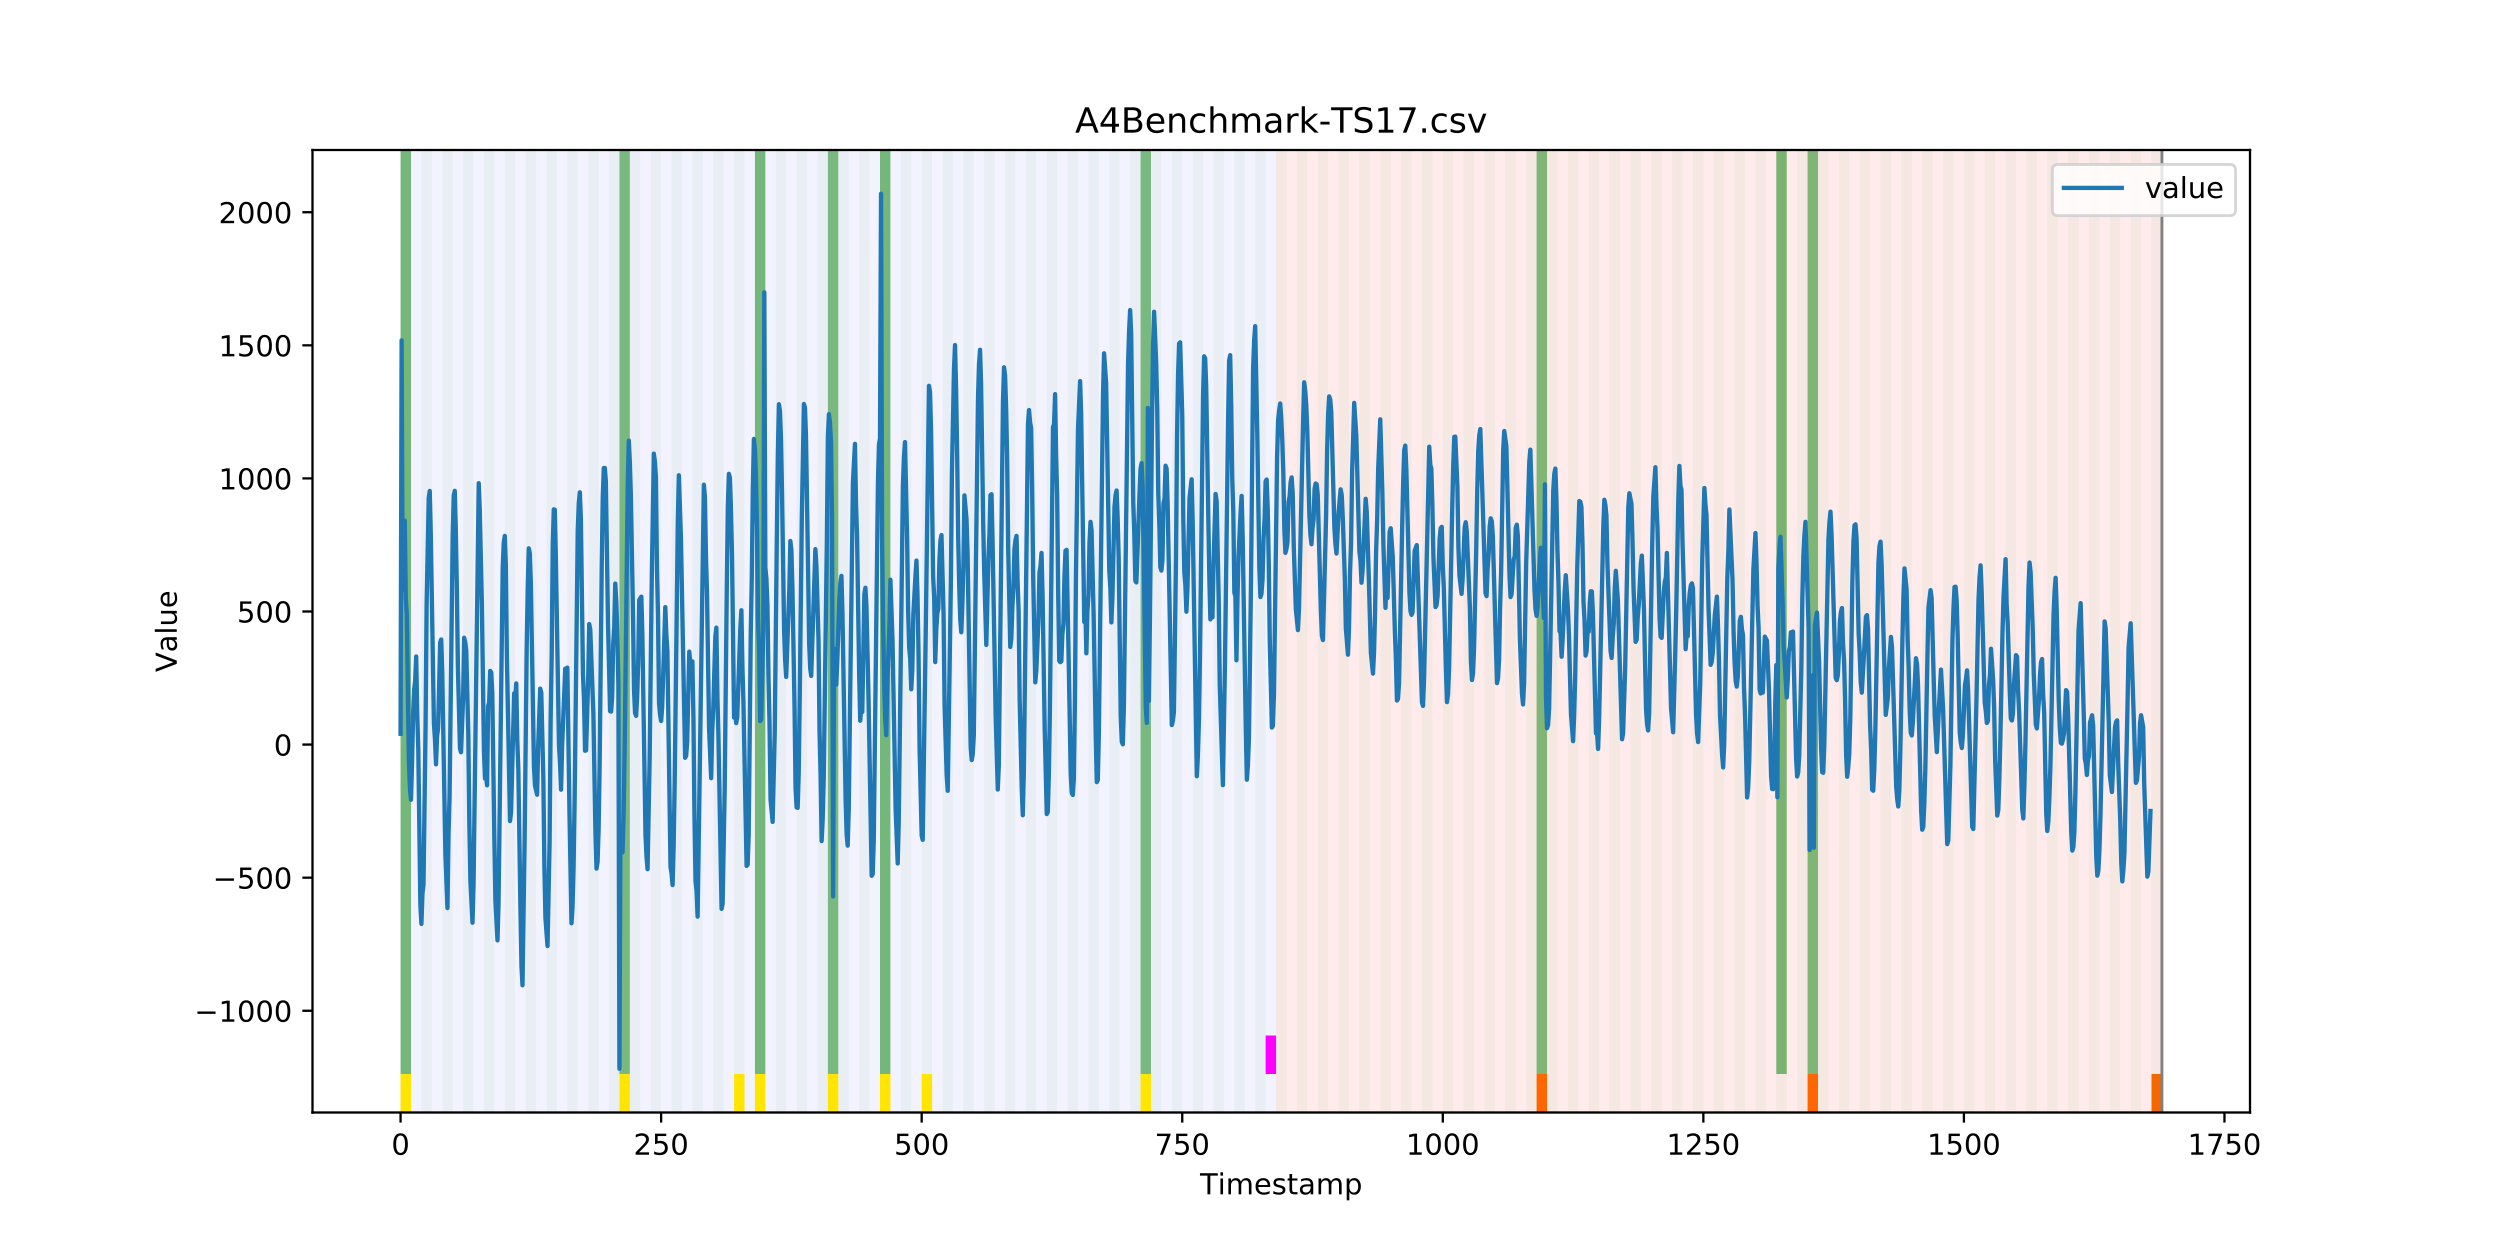 <?xml version="1.0" encoding="utf-8" standalone="no"?>
<!DOCTYPE svg PUBLIC "-//W3C//DTD SVG 1.1//EN"
  "http://www.w3.org/Graphics/SVG/1.1/DTD/svg11.dtd">
<!-- Created with matplotlib (https://matplotlib.org/) -->
<svg height="432pt" version="1.1" viewBox="0 0 864 432" width="864pt" xmlns="http://www.w3.org/2000/svg" xmlns:xlink="http://www.w3.org/1999/xlink">
 <defs>
  <style type="text/css">
*{stroke-linecap:butt;stroke-linejoin:round;}
  </style>
 </defs>
 <g id="figure_1">
  <g id="patch_1">
   <path d="M 0 432 
L 864 432 
L 864 0 
L 0 0 
z
" style="fill:#ffffff;"/>
  </g>
  <g id="axes_1">
   <g id="patch_2">
    <path d="M 108 384.48 
L 777.6 384.48 
L 777.6 51.84 
L 108 51.84 
z
" style="fill:#ffffff;"/>
   </g>
   <g id="patch_3">
    <path clip-path="url(#p59da1fb77c)" d="M 138.436 384.48 
L 138.436 51.84 
L 440.999 51.84 
L 440.999 384.48 
z
" style="fill:#0000ff;opacity:0.05;"/>
   </g>
   <g id="patch_4">
    <path clip-path="url(#p59da1fb77c)" d="M 440.999 384.48 
L 440.999 51.84 
L 747.164 51.84 
L 747.164 384.48 
z
" style="fill:#ff0000;opacity:0.08;"/>
   </g>
   <g id="patch_5">
    <path clip-path="url(#p59da1fb77c)" d="M 138.436 384.48 
L 138.436 51.84 
L 142.038 51.84 
L 142.038 384.48 
z
" style="fill:#008000;opacity:0.04;"/>
   </g>
   <g id="patch_6">
    <path clip-path="url(#p59da1fb77c)" d="M 138.436 371.174 
L 138.436 51.84 
L 142.038 51.84 
L 142.038 371.174 
z
" style="fill:#008000;opacity:0.5;"/>
   </g>
   <g id="patch_7">
    <path clip-path="url(#p59da1fb77c)" d="M 138.436 384.48 
L 138.436 371.174 
L 142.038 371.174 
L 142.038 384.48 
z
" style="fill:#ffe500;"/>
   </g>
   <g id="patch_8">
    <path clip-path="url(#p59da1fb77c)" d="M 145.64 384.48 
L 145.64 51.84 
L 149.242 51.84 
L 149.242 384.48 
z
" style="fill:#008000;opacity:0.04;"/>
   </g>
   <g id="patch_9">
    <path clip-path="url(#p59da1fb77c)" d="M 152.844 384.48 
L 152.844 51.84 
L 156.446 51.84 
L 156.446 384.48 
z
" style="fill:#008000;opacity:0.04;"/>
   </g>
   <g id="patch_10">
    <path clip-path="url(#p59da1fb77c)" d="M 160.048 384.48 
L 160.048 51.84 
L 163.65 51.84 
L 163.65 384.48 
z
" style="fill:#008000;opacity:0.04;"/>
   </g>
   <g id="patch_11">
    <path clip-path="url(#p59da1fb77c)" d="M 167.252 384.48 
L 167.252 51.84 
L 170.854 51.84 
L 170.854 384.48 
z
" style="fill:#008000;opacity:0.04;"/>
   </g>
   <g id="patch_12">
    <path clip-path="url(#p59da1fb77c)" d="M 174.456 384.48 
L 174.456 51.84 
L 178.058 51.84 
L 178.058 384.48 
z
" style="fill:#008000;opacity:0.04;"/>
   </g>
   <g id="patch_13">
    <path clip-path="url(#p59da1fb77c)" d="M 181.66 384.48 
L 181.66 51.84 
L 185.262 51.84 
L 185.262 384.48 
z
" style="fill:#008000;opacity:0.04;"/>
   </g>
   <g id="patch_14">
    <path clip-path="url(#p59da1fb77c)" d="M 188.863 384.48 
L 188.863 51.84 
L 192.465 51.84 
L 192.465 384.48 
z
" style="fill:#008000;opacity:0.04;"/>
   </g>
   <g id="patch_15">
    <path clip-path="url(#p59da1fb77c)" d="M 196.067 384.48 
L 196.067 51.84 
L 199.669 51.84 
L 199.669 384.48 
z
" style="fill:#008000;opacity:0.04;"/>
   </g>
   <g id="patch_16">
    <path clip-path="url(#p59da1fb77c)" d="M 203.271 384.48 
L 203.271 51.84 
L 206.873 51.84 
L 206.873 384.48 
z
" style="fill:#008000;opacity:0.04;"/>
   </g>
   <g id="patch_17">
    <path clip-path="url(#p59da1fb77c)" d="M 210.475 384.48 
L 210.475 51.84 
L 214.077 51.84 
L 214.077 384.48 
z
" style="fill:#008000;opacity:0.04;"/>
   </g>
   <g id="patch_18">
    <path clip-path="url(#p59da1fb77c)" d="M 214.077 371.174 
L 214.077 51.84 
L 217.679 51.84 
L 217.679 371.174 
z
" style="fill:#008000;opacity:0.5;"/>
   </g>
   <g id="patch_19">
    <path clip-path="url(#p59da1fb77c)" d="M 214.077 384.48 
L 214.077 371.174 
L 217.679 371.174 
L 217.679 384.48 
z
" style="fill:#ffe500;"/>
   </g>
   <g id="patch_20">
    <path clip-path="url(#p59da1fb77c)" d="M 217.679 384.48 
L 217.679 51.84 
L 221.281 51.84 
L 221.281 384.48 
z
" style="fill:#008000;opacity:0.04;"/>
   </g>
   <g id="patch_21">
    <path clip-path="url(#p59da1fb77c)" d="M 224.883 384.48 
L 224.883 51.84 
L 228.485 51.84 
L 228.485 384.48 
z
" style="fill:#008000;opacity:0.04;"/>
   </g>
   <g id="patch_22">
    <path clip-path="url(#p59da1fb77c)" d="M 531.047 384.48 
L 531.047 371.174 
L 534.649 371.174 
L 534.649 384.48 
z
" style="fill:#ff6600;"/>
   </g>
   <g id="patch_23">
    <path clip-path="url(#p59da1fb77c)" d="M 232.087 384.48 
L 232.087 51.84 
L 235.689 51.84 
L 235.689 384.48 
z
" style="fill:#008000;opacity:0.04;"/>
   </g>
   <g id="patch_24">
    <path clip-path="url(#p59da1fb77c)" d="M 239.291 384.48 
L 239.291 51.84 
L 242.893 51.84 
L 242.893 384.48 
z
" style="fill:#008000;opacity:0.04;"/>
   </g>
   <g id="patch_25">
    <path clip-path="url(#p59da1fb77c)" d="M 246.494 384.48 
L 246.494 51.84 
L 250.096 51.84 
L 250.096 384.48 
z
" style="fill:#008000;opacity:0.04;"/>
   </g>
   <g id="patch_26">
    <path clip-path="url(#p59da1fb77c)" d="M 253.698 384.48 
L 253.698 51.84 
L 257.3 51.84 
L 257.3 384.48 
z
" style="fill:#008000;opacity:0.04;"/>
   </g>
   <g id="patch_27">
    <path clip-path="url(#p59da1fb77c)" d="M 253.698 384.48 
L 253.698 371.174 
L 257.3 371.174 
L 257.3 384.48 
z
" style="fill:#ffe500;"/>
   </g>
   <g id="patch_28">
    <path clip-path="url(#p59da1fb77c)" d="M 260.902 384.48 
L 260.902 51.84 
L 264.504 51.84 
L 264.504 384.48 
z
" style="fill:#008000;opacity:0.04;"/>
   </g>
   <g id="patch_29">
    <path clip-path="url(#p59da1fb77c)" d="M 260.902 371.174 
L 260.902 51.84 
L 264.504 51.84 
L 264.504 371.174 
z
" style="fill:#008000;opacity:0.5;"/>
   </g>
   <g id="patch_30">
    <path clip-path="url(#p59da1fb77c)" d="M 260.902 384.48 
L 260.902 371.174 
L 264.504 371.174 
L 264.504 384.48 
z
" style="fill:#ffe500;"/>
   </g>
   <g id="patch_31">
    <path clip-path="url(#p59da1fb77c)" d="M 268.106 384.48 
L 268.106 51.84 
L 271.708 51.84 
L 271.708 384.48 
z
" style="fill:#008000;opacity:0.04;"/>
   </g>
   <g id="patch_32">
    <path clip-path="url(#p59da1fb77c)" d="M 275.31 384.48 
L 275.31 51.84 
L 278.912 51.84 
L 278.912 384.48 
z
" style="fill:#008000;opacity:0.04;"/>
   </g>
   <g id="patch_33">
    <path clip-path="url(#p59da1fb77c)" d="M 282.514 384.48 
L 282.514 51.84 
L 286.116 51.84 
L 286.116 384.48 
z
" style="fill:#008000;opacity:0.04;"/>
   </g>
   <g id="patch_34">
    <path clip-path="url(#p59da1fb77c)" d="M 286.116 371.174 
L 286.116 51.84 
L 289.718 51.84 
L 289.718 371.174 
z
" style="fill:#008000;opacity:0.5;"/>
   </g>
   <g id="patch_35">
    <path clip-path="url(#p59da1fb77c)" d="M 286.116 384.48 
L 286.116 371.174 
L 289.718 371.174 
L 289.718 384.48 
z
" style="fill:#ffe500;"/>
   </g>
   <g id="patch_36">
    <path clip-path="url(#p59da1fb77c)" d="M 289.718 384.48 
L 289.718 51.84 
L 293.32 51.84 
L 293.32 384.48 
z
" style="fill:#008000;opacity:0.04;"/>
   </g>
   <g id="patch_37">
    <path clip-path="url(#p59da1fb77c)" d="M 296.922 384.48 
L 296.922 51.84 
L 300.524 51.84 
L 300.524 384.48 
z
" style="fill:#008000;opacity:0.04;"/>
   </g>
   <g id="patch_38">
    <path clip-path="url(#p59da1fb77c)" d="M 304.125 384.48 
L 304.125 51.84 
L 307.727 51.84 
L 307.727 384.48 
z
" style="fill:#008000;opacity:0.04;"/>
   </g>
   <g id="patch_39">
    <path clip-path="url(#p59da1fb77c)" d="M 304.125 371.174 
L 304.125 51.84 
L 307.727 51.84 
L 307.727 371.174 
z
" style="fill:#008000;opacity:0.5;"/>
   </g>
   <g id="patch_40">
    <path clip-path="url(#p59da1fb77c)" d="M 304.125 384.48 
L 304.125 371.174 
L 307.727 371.174 
L 307.727 384.48 
z
" style="fill:#ffe500;"/>
   </g>
   <g id="patch_41">
    <path clip-path="url(#p59da1fb77c)" d="M 311.329 384.48 
L 311.329 51.84 
L 314.931 51.84 
L 314.931 384.48 
z
" style="fill:#008000;opacity:0.04;"/>
   </g>
   <g id="patch_42">
    <path clip-path="url(#p59da1fb77c)" d="M 318.533 384.48 
L 318.533 51.84 
L 322.135 51.84 
L 322.135 384.48 
z
" style="fill:#008000;opacity:0.04;"/>
   </g>
   <g id="patch_43">
    <path clip-path="url(#p59da1fb77c)" d="M 318.533 384.48 
L 318.533 371.174 
L 322.135 371.174 
L 322.135 384.48 
z
" style="fill:#ffe500;"/>
   </g>
   <g id="patch_44">
    <path clip-path="url(#p59da1fb77c)" d="M 624.698 384.48 
L 624.698 371.174 
L 628.3 371.174 
L 628.3 384.48 
z
" style="fill:#ff6600;"/>
   </g>
   <g id="patch_45">
    <path clip-path="url(#p59da1fb77c)" d="M 325.737 384.48 
L 325.737 51.84 
L 329.339 51.84 
L 329.339 384.48 
z
" style="fill:#008000;opacity:0.04;"/>
   </g>
   <g id="patch_46">
    <path clip-path="url(#p59da1fb77c)" d="M 332.941 384.48 
L 332.941 51.84 
L 336.543 51.84 
L 336.543 384.48 
z
" style="fill:#008000;opacity:0.04;"/>
   </g>
   <g id="patch_47">
    <path clip-path="url(#p59da1fb77c)" d="M 340.145 384.48 
L 340.145 51.84 
L 343.747 51.84 
L 343.747 384.48 
z
" style="fill:#008000;opacity:0.04;"/>
   </g>
   <g id="patch_48">
    <path clip-path="url(#p59da1fb77c)" d="M 347.349 384.48 
L 347.349 51.84 
L 350.951 51.84 
L 350.951 384.48 
z
" style="fill:#008000;opacity:0.04;"/>
   </g>
   <g id="patch_49">
    <path clip-path="url(#p59da1fb77c)" d="M 354.553 384.48 
L 354.553 51.84 
L 358.154 51.84 
L 358.154 384.48 
z
" style="fill:#008000;opacity:0.04;"/>
   </g>
   <g id="patch_50">
    <path clip-path="url(#p59da1fb77c)" d="M 361.756 384.48 
L 361.756 51.84 
L 365.358 51.84 
L 365.358 384.48 
z
" style="fill:#008000;opacity:0.04;"/>
   </g>
   <g id="patch_51">
    <path clip-path="url(#p59da1fb77c)" d="M 368.96 384.48 
L 368.96 51.84 
L 372.562 51.84 
L 372.562 384.48 
z
" style="fill:#008000;opacity:0.04;"/>
   </g>
   <g id="patch_52">
    <path clip-path="url(#p59da1fb77c)" d="M 376.164 384.48 
L 376.164 51.84 
L 379.766 51.84 
L 379.766 384.48 
z
" style="fill:#008000;opacity:0.04;"/>
   </g>
   <g id="patch_53">
    <path clip-path="url(#p59da1fb77c)" d="M 383.368 384.48 
L 383.368 51.84 
L 386.97 51.84 
L 386.97 384.48 
z
" style="fill:#008000;opacity:0.04;"/>
   </g>
   <g id="patch_54">
    <path clip-path="url(#p59da1fb77c)" d="M 390.572 384.48 
L 390.572 51.84 
L 394.174 51.84 
L 394.174 384.48 
z
" style="fill:#008000;opacity:0.04;"/>
   </g>
   <g id="patch_55">
    <path clip-path="url(#p59da1fb77c)" d="M 394.174 371.174 
L 394.174 51.84 
L 397.776 51.84 
L 397.776 371.174 
z
" style="fill:#008000;opacity:0.5;"/>
   </g>
   <g id="patch_56">
    <path clip-path="url(#p59da1fb77c)" d="M 394.174 384.48 
L 394.174 371.174 
L 397.776 371.174 
L 397.776 384.48 
z
" style="fill:#ffe500;"/>
   </g>
   <g id="patch_57">
    <path clip-path="url(#p59da1fb77c)" d="M 397.776 384.48 
L 397.776 51.84 
L 401.378 51.84 
L 401.378 384.48 
z
" style="fill:#008000;opacity:0.04;"/>
   </g>
   <g id="patch_58">
    <path clip-path="url(#p59da1fb77c)" d="M 404.98 384.48 
L 404.98 51.84 
L 408.582 51.84 
L 408.582 384.48 
z
" style="fill:#008000;opacity:0.04;"/>
   </g>
   <g id="patch_59">
    <path clip-path="url(#p59da1fb77c)" d="M 412.184 384.48 
L 412.184 51.84 
L 415.785 51.84 
L 415.785 384.48 
z
" style="fill:#008000;opacity:0.04;"/>
   </g>
   <g id="patch_60">
    <path clip-path="url(#p59da1fb77c)" d="M 419.387 384.48 
L 419.387 51.84 
L 422.989 51.84 
L 422.989 384.48 
z
" style="fill:#008000;opacity:0.04;"/>
   </g>
   <g id="patch_61">
    <path clip-path="url(#p59da1fb77c)" d="M 426.591 384.48 
L 426.591 51.84 
L 430.193 51.84 
L 430.193 384.48 
z
" style="fill:#008000;opacity:0.04;"/>
   </g>
   <g id="patch_62">
    <path clip-path="url(#p59da1fb77c)" d="M 433.795 384.48 
L 433.795 51.84 
L 437.397 51.84 
L 437.397 384.48 
z
" style="fill:#008000;opacity:0.04;"/>
   </g>
   <g id="patch_63">
    <path clip-path="url(#p59da1fb77c)" d="M 437.397 371.174 
L 437.397 357.869 
L 440.999 357.869 
L 440.999 371.174 
z
" style="fill:#ff00ff;"/>
   </g>
   <g id="patch_64">
    <path clip-path="url(#p59da1fb77c)" d="M 440.999 384.48 
L 440.999 51.84 
L 444.601 51.84 
L 444.601 384.48 
z
" style="fill:#008000;opacity:0.04;"/>
   </g>
   <g id="patch_65">
    <path clip-path="url(#p59da1fb77c)" d="M 743.562 384.48 
L 743.562 371.174 
L 747.164 371.174 
L 747.164 384.48 
z
" style="fill:#ff6600;"/>
   </g>
   <g id="patch_66">
    <path clip-path="url(#p59da1fb77c)" d="M 448.203 384.48 
L 448.203 51.84 
L 451.805 51.84 
L 451.805 384.48 
z
" style="fill:#008000;opacity:0.04;"/>
   </g>
   <g id="patch_67">
    <path clip-path="url(#p59da1fb77c)" d="M 455.407 384.48 
L 455.407 51.84 
L 459.009 51.84 
L 459.009 384.48 
z
" style="fill:#008000;opacity:0.04;"/>
   </g>
   <g id="patch_68">
    <path clip-path="url(#p59da1fb77c)" d="M 462.611 384.48 
L 462.611 51.84 
L 466.213 51.84 
L 466.213 384.48 
z
" style="fill:#008000;opacity:0.04;"/>
   </g>
   <g id="patch_69">
    <path clip-path="url(#p59da1fb77c)" d="M 469.815 384.48 
L 469.815 51.84 
L 473.416 51.84 
L 473.416 384.48 
z
" style="fill:#008000;opacity:0.04;"/>
   </g>
   <g id="patch_70">
    <path clip-path="url(#p59da1fb77c)" d="M 477.018 384.48 
L 477.018 51.84 
L 480.62 51.84 
L 480.62 384.48 
z
" style="fill:#008000;opacity:0.04;"/>
   </g>
   <g id="patch_71">
    <path clip-path="url(#p59da1fb77c)" d="M 484.222 384.48 
L 484.222 51.84 
L 487.824 51.84 
L 487.824 384.48 
z
" style="fill:#008000;opacity:0.04;"/>
   </g>
   <g id="patch_72">
    <path clip-path="url(#p59da1fb77c)" d="M 491.426 384.48 
L 491.426 51.84 
L 495.028 51.84 
L 495.028 384.48 
z
" style="fill:#008000;opacity:0.04;"/>
   </g>
   <g id="patch_73">
    <path clip-path="url(#p59da1fb77c)" d="M 498.63 384.48 
L 498.63 51.84 
L 502.232 51.84 
L 502.232 384.48 
z
" style="fill:#008000;opacity:0.04;"/>
   </g>
   <g id="patch_74">
    <path clip-path="url(#p59da1fb77c)" d="M 505.834 384.48 
L 505.834 51.84 
L 509.436 51.84 
L 509.436 384.48 
z
" style="fill:#008000;opacity:0.04;"/>
   </g>
   <g id="patch_75">
    <path clip-path="url(#p59da1fb77c)" d="M 513.038 384.48 
L 513.038 51.84 
L 516.64 51.84 
L 516.64 384.48 
z
" style="fill:#008000;opacity:0.04;"/>
   </g>
   <g id="patch_76">
    <path clip-path="url(#p59da1fb77c)" d="M 520.242 384.48 
L 520.242 51.84 
L 523.844 51.84 
L 523.844 384.48 
z
" style="fill:#008000;opacity:0.04;"/>
   </g>
   <g id="patch_77">
    <path clip-path="url(#p59da1fb77c)" d="M 527.446 384.48 
L 527.446 51.84 
L 531.047 51.84 
L 531.047 384.48 
z
" style="fill:#008000;opacity:0.04;"/>
   </g>
   <g id="patch_78">
    <path clip-path="url(#p59da1fb77c)" d="M 531.047 371.174 
L 531.047 51.84 
L 534.649 51.84 
L 534.649 371.174 
z
" style="fill:#008000;opacity:0.5;"/>
   </g>
   <g id="patch_79">
    <path clip-path="url(#p59da1fb77c)" d="M 534.649 384.48 
L 534.649 51.84 
L 538.251 51.84 
L 538.251 384.48 
z
" style="fill:#008000;opacity:0.04;"/>
   </g>
   <g id="patch_80">
    <path clip-path="url(#p59da1fb77c)" d="M 541.853 384.48 
L 541.853 51.84 
L 545.455 51.84 
L 545.455 384.48 
z
" style="fill:#008000;opacity:0.04;"/>
   </g>
   <g id="patch_81">
    <path clip-path="url(#p59da1fb77c)" d="M 549.057 384.48 
L 549.057 51.84 
L 552.659 51.84 
L 552.659 384.48 
z
" style="fill:#008000;opacity:0.04;"/>
   </g>
   <g id="patch_82">
    <path clip-path="url(#p59da1fb77c)" d="M 556.261 384.48 
L 556.261 51.84 
L 559.863 51.84 
L 559.863 384.48 
z
" style="fill:#008000;opacity:0.04;"/>
   </g>
   <g id="patch_83">
    <path clip-path="url(#p59da1fb77c)" d="M 563.465 384.48 
L 563.465 51.84 
L 567.067 51.84 
L 567.067 384.48 
z
" style="fill:#008000;opacity:0.04;"/>
   </g>
   <g id="patch_84">
    <path clip-path="url(#p59da1fb77c)" d="M 570.669 384.48 
L 570.669 51.84 
L 574.271 51.84 
L 574.271 384.48 
z
" style="fill:#008000;opacity:0.04;"/>
   </g>
   <g id="patch_85">
    <path clip-path="url(#p59da1fb77c)" d="M 577.873 384.48 
L 577.873 51.84 
L 581.475 51.84 
L 581.475 384.48 
z
" style="fill:#008000;opacity:0.04;"/>
   </g>
   <g id="patch_86">
    <path clip-path="url(#p59da1fb77c)" d="M 585.076 384.48 
L 585.076 51.84 
L 588.678 51.84 
L 588.678 384.48 
z
" style="fill:#008000;opacity:0.04;"/>
   </g>
   <g id="patch_87">
    <path clip-path="url(#p59da1fb77c)" d="M 592.28 384.48 
L 592.28 51.84 
L 595.882 51.84 
L 595.882 384.48 
z
" style="fill:#008000;opacity:0.04;"/>
   </g>
   <g id="patch_88">
    <path clip-path="url(#p59da1fb77c)" d="M 599.484 384.48 
L 599.484 51.84 
L 603.086 51.84 
L 603.086 384.48 
z
" style="fill:#008000;opacity:0.04;"/>
   </g>
   <g id="patch_89">
    <path clip-path="url(#p59da1fb77c)" d="M 606.688 384.48 
L 606.688 51.84 
L 610.29 51.84 
L 610.29 384.48 
z
" style="fill:#008000;opacity:0.04;"/>
   </g>
   <g id="patch_90">
    <path clip-path="url(#p59da1fb77c)" d="M 613.892 384.48 
L 613.892 51.84 
L 617.494 51.84 
L 617.494 384.48 
z
" style="fill:#008000;opacity:0.04;"/>
   </g>
   <g id="patch_91">
    <path clip-path="url(#p59da1fb77c)" d="M 613.892 371.174 
L 613.892 51.84 
L 617.494 51.84 
L 617.494 371.174 
z
" style="fill:#008000;opacity:0.5;"/>
   </g>
   <g id="patch_92">
    <path clip-path="url(#p59da1fb77c)" d="M 621.096 384.48 
L 621.096 51.84 
L 624.698 51.84 
L 624.698 384.48 
z
" style="fill:#008000;opacity:0.04;"/>
   </g>
   <g id="patch_93">
    <path clip-path="url(#p59da1fb77c)" d="M 624.698 371.174 
L 624.698 51.84 
L 628.3 51.84 
L 628.3 371.174 
z
" style="fill:#008000;opacity:0.5;"/>
   </g>
   <g id="patch_94">
    <path clip-path="url(#p59da1fb77c)" d="M 628.3 384.48 
L 628.3 51.84 
L 631.902 51.84 
L 631.902 384.48 
z
" style="fill:#008000;opacity:0.04;"/>
   </g>
   <g id="patch_95">
    <path clip-path="url(#p59da1fb77c)" d="M 635.504 384.48 
L 635.504 51.84 
L 639.106 51.84 
L 639.106 384.48 
z
" style="fill:#008000;opacity:0.04;"/>
   </g>
   <g id="patch_96">
    <path clip-path="url(#p59da1fb77c)" d="M 642.707 384.48 
L 642.707 51.84 
L 646.309 51.84 
L 646.309 384.48 
z
" style="fill:#008000;opacity:0.04;"/>
   </g>
   <g id="patch_97">
    <path clip-path="url(#p59da1fb77c)" d="M 649.911 384.48 
L 649.911 51.84 
L 653.513 51.84 
L 653.513 384.48 
z
" style="fill:#008000;opacity:0.04;"/>
   </g>
   <g id="patch_98">
    <path clip-path="url(#p59da1fb77c)" d="M 657.115 384.48 
L 657.115 51.84 
L 660.717 51.84 
L 660.717 384.48 
z
" style="fill:#008000;opacity:0.04;"/>
   </g>
   <g id="patch_99">
    <path clip-path="url(#p59da1fb77c)" d="M 664.319 384.48 
L 664.319 51.84 
L 667.921 51.84 
L 667.921 384.48 
z
" style="fill:#008000;opacity:0.04;"/>
   </g>
   <g id="patch_100">
    <path clip-path="url(#p59da1fb77c)" d="M 671.523 384.48 
L 671.523 51.84 
L 675.125 51.84 
L 675.125 384.48 
z
" style="fill:#008000;opacity:0.04;"/>
   </g>
   <g id="patch_101">
    <path clip-path="url(#p59da1fb77c)" d="M 678.727 384.48 
L 678.727 51.84 
L 682.329 51.84 
L 682.329 384.48 
z
" style="fill:#008000;opacity:0.04;"/>
   </g>
   <g id="patch_102">
    <path clip-path="url(#p59da1fb77c)" d="M 685.931 384.48 
L 685.931 51.84 
L 689.533 51.84 
L 689.533 384.48 
z
" style="fill:#008000;opacity:0.04;"/>
   </g>
   <g id="patch_103">
    <path clip-path="url(#p59da1fb77c)" d="M 693.135 384.48 
L 693.135 51.84 
L 696.737 51.84 
L 696.737 384.48 
z
" style="fill:#008000;opacity:0.04;"/>
   </g>
   <g id="patch_104">
    <path clip-path="url(#p59da1fb77c)" d="M 700.338 384.48 
L 700.338 51.84 
L 703.94 51.84 
L 703.94 384.48 
z
" style="fill:#008000;opacity:0.04;"/>
   </g>
   <g id="patch_105">
    <path clip-path="url(#p59da1fb77c)" d="M 707.542 384.48 
L 707.542 51.84 
L 711.144 51.84 
L 711.144 384.48 
z
" style="fill:#008000;opacity:0.04;"/>
   </g>
   <g id="patch_106">
    <path clip-path="url(#p59da1fb77c)" d="M 714.746 384.48 
L 714.746 51.84 
L 718.348 51.84 
L 718.348 384.48 
z
" style="fill:#008000;opacity:0.04;"/>
   </g>
   <g id="patch_107">
    <path clip-path="url(#p59da1fb77c)" d="M 721.95 384.48 
L 721.95 51.84 
L 725.552 51.84 
L 725.552 384.48 
z
" style="fill:#008000;opacity:0.04;"/>
   </g>
   <g id="patch_108">
    <path clip-path="url(#p59da1fb77c)" d="M 729.154 384.48 
L 729.154 51.84 
L 732.756 51.84 
L 732.756 384.48 
z
" style="fill:#008000;opacity:0.04;"/>
   </g>
   <g id="patch_109">
    <path clip-path="url(#p59da1fb77c)" d="M 736.358 384.48 
L 736.358 51.84 
L 739.96 51.84 
L 739.96 384.48 
z
" style="fill:#008000;opacity:0.04;"/>
   </g>
   <g id="patch_110">
    <path clip-path="url(#p59da1fb77c)" d="M 743.562 384.48 
L 743.562 51.84 
L 747.164 51.84 
L 747.164 384.48 
z
" style="fill:#008000;opacity:0.04;"/>
   </g>
   <g id="matplotlib.axis_1">
    <g id="xtick_1">
     <g id="line2d_1">
      <defs>
       <path d="M 0 0 
L 0 3.5 
" id="mcd0c7ede21" style="stroke:#000000;stroke-width:0.8;"/>
      </defs>
      <g>
       <use style="stroke:#000000;stroke-width:0.8;" x="138.436" xlink:href="#mcd0c7ede21" y="384.48"/>
      </g>
     </g>
     <g id="text_1">
      <!-- 0 -->
      <defs>
       <path d="M 31.781 66.406 
Q 24.172 66.406 20.328 58.906 
Q 16.5 51.422 16.5 36.375 
Q 16.5 21.391 20.328 13.891 
Q 24.172 6.391 31.781 6.391 
Q 39.453 6.391 43.281 13.891 
Q 47.125 21.391 47.125 36.375 
Q 47.125 51.422 43.281 58.906 
Q 39.453 66.406 31.781 66.406 
z
M 31.781 74.219 
Q 44.047 74.219 50.516 64.516 
Q 56.984 54.828 56.984 36.375 
Q 56.984 17.969 50.516 8.266 
Q 44.047 -1.422 31.781 -1.422 
Q 19.531 -1.422 13.062 8.266 
Q 6.594 17.969 6.594 36.375 
Q 6.594 54.828 13.062 64.516 
Q 19.531 74.219 31.781 74.219 
z
" id="DejaVuSans-48"/>
      </defs>
      <g transform="translate(135.255 399.078)scale(0.1 -0.1)">
       <use xlink:href="#DejaVuSans-48"/>
      </g>
     </g>
    </g>
    <g id="xtick_2">
     <g id="line2d_2">
      <g>
       <use style="stroke:#000000;stroke-width:0.8;" x="228.485" xlink:href="#mcd0c7ede21" y="384.48"/>
      </g>
     </g>
     <g id="text_2">
      <!-- 250 -->
      <defs>
       <path d="M 19.188 8.297 
L 53.609 8.297 
L 53.609 0 
L 7.328 0 
L 7.328 8.297 
Q 12.938 14.109 22.625 23.891 
Q 32.328 33.688 34.812 36.531 
Q 39.547 41.844 41.422 45.531 
Q 43.312 49.219 43.312 52.781 
Q 43.312 58.594 39.234 62.25 
Q 35.156 65.922 28.609 65.922 
Q 23.969 65.922 18.812 64.312 
Q 13.672 62.703 7.812 59.422 
L 7.812 69.391 
Q 13.766 71.781 18.938 73 
Q 24.125 74.219 28.422 74.219 
Q 39.75 74.219 46.484 68.547 
Q 53.219 62.891 53.219 53.422 
Q 53.219 48.922 51.531 44.891 
Q 49.859 40.875 45.406 35.406 
Q 44.188 33.984 37.641 27.219 
Q 31.109 20.453 19.188 8.297 
z
" id="DejaVuSans-50"/>
       <path d="M 10.797 72.906 
L 49.516 72.906 
L 49.516 64.594 
L 19.828 64.594 
L 19.828 46.734 
Q 21.969 47.469 24.109 47.828 
Q 26.266 48.188 28.422 48.188 
Q 40.625 48.188 47.75 41.5 
Q 54.891 34.812 54.891 23.391 
Q 54.891 11.625 47.562 5.094 
Q 40.234 -1.422 26.906 -1.422 
Q 22.312 -1.422 17.547 -0.641 
Q 12.797 0.141 7.719 1.703 
L 7.719 11.625 
Q 12.109 9.234 16.797 8.062 
Q 21.484 6.891 26.703 6.891 
Q 35.156 6.891 40.078 11.328 
Q 45.016 15.766 45.016 23.391 
Q 45.016 31 40.078 35.438 
Q 35.156 39.891 26.703 39.891 
Q 22.75 39.891 18.812 39.016 
Q 14.891 38.141 10.797 36.281 
z
" id="DejaVuSans-53"/>
      </defs>
      <g transform="translate(218.941 399.078)scale(0.1 -0.1)">
       <use xlink:href="#DejaVuSans-50"/>
       <use x="63.623" xlink:href="#DejaVuSans-53"/>
       <use x="127.246" xlink:href="#DejaVuSans-48"/>
      </g>
     </g>
    </g>
    <g id="xtick_3">
     <g id="line2d_3">
      <g>
       <use style="stroke:#000000;stroke-width:0.8;" x="318.533" xlink:href="#mcd0c7ede21" y="384.48"/>
      </g>
     </g>
     <g id="text_3">
      <!-- 500 -->
      <g transform="translate(308.989 399.078)scale(0.1 -0.1)">
       <use xlink:href="#DejaVuSans-53"/>
       <use x="63.623" xlink:href="#DejaVuSans-48"/>
       <use x="127.246" xlink:href="#DejaVuSans-48"/>
      </g>
     </g>
    </g>
    <g id="xtick_4">
     <g id="line2d_4">
      <g>
       <use style="stroke:#000000;stroke-width:0.8;" x="408.582" xlink:href="#mcd0c7ede21" y="384.48"/>
      </g>
     </g>
     <g id="text_4">
      <!-- 750 -->
      <defs>
       <path d="M 8.203 72.906 
L 55.078 72.906 
L 55.078 68.703 
L 28.609 0 
L 18.312 0 
L 43.219 64.594 
L 8.203 64.594 
z
" id="DejaVuSans-55"/>
      </defs>
      <g transform="translate(399.038 399.078)scale(0.1 -0.1)">
       <use xlink:href="#DejaVuSans-55"/>
       <use x="63.623" xlink:href="#DejaVuSans-53"/>
       <use x="127.246" xlink:href="#DejaVuSans-48"/>
      </g>
     </g>
    </g>
    <g id="xtick_5">
     <g id="line2d_5">
      <g>
       <use style="stroke:#000000;stroke-width:0.8;" x="498.63" xlink:href="#mcd0c7ede21" y="384.48"/>
      </g>
     </g>
     <g id="text_5">
      <!-- 1000 -->
      <defs>
       <path d="M 12.406 8.297 
L 28.516 8.297 
L 28.516 63.922 
L 10.984 60.406 
L 10.984 69.391 
L 28.422 72.906 
L 38.281 72.906 
L 38.281 8.297 
L 54.391 8.297 
L 54.391 0 
L 12.406 0 
z
" id="DejaVuSans-49"/>
      </defs>
      <g transform="translate(485.905 399.078)scale(0.1 -0.1)">
       <use xlink:href="#DejaVuSans-49"/>
       <use x="63.623" xlink:href="#DejaVuSans-48"/>
       <use x="127.246" xlink:href="#DejaVuSans-48"/>
       <use x="190.869" xlink:href="#DejaVuSans-48"/>
      </g>
     </g>
    </g>
    <g id="xtick_6">
     <g id="line2d_6">
      <g>
       <use style="stroke:#000000;stroke-width:0.8;" x="588.678" xlink:href="#mcd0c7ede21" y="384.48"/>
      </g>
     </g>
     <g id="text_6">
      <!-- 1250 -->
      <g transform="translate(575.953 399.078)scale(0.1 -0.1)">
       <use xlink:href="#DejaVuSans-49"/>
       <use x="63.623" xlink:href="#DejaVuSans-50"/>
       <use x="127.246" xlink:href="#DejaVuSans-53"/>
       <use x="190.869" xlink:href="#DejaVuSans-48"/>
      </g>
     </g>
    </g>
    <g id="xtick_7">
     <g id="line2d_7">
      <g>
       <use style="stroke:#000000;stroke-width:0.8;" x="678.727" xlink:href="#mcd0c7ede21" y="384.48"/>
      </g>
     </g>
     <g id="text_7">
      <!-- 1500 -->
      <g transform="translate(666.002 399.078)scale(0.1 -0.1)">
       <use xlink:href="#DejaVuSans-49"/>
       <use x="63.623" xlink:href="#DejaVuSans-53"/>
       <use x="127.246" xlink:href="#DejaVuSans-48"/>
       <use x="190.869" xlink:href="#DejaVuSans-48"/>
      </g>
     </g>
    </g>
    <g id="xtick_8">
     <g id="line2d_8">
      <g>
       <use style="stroke:#000000;stroke-width:0.8;" x="768.775" xlink:href="#mcd0c7ede21" y="384.48"/>
      </g>
     </g>
     <g id="text_8">
      <!-- 1750 -->
      <g transform="translate(756.05 399.078)scale(0.1 -0.1)">
       <use xlink:href="#DejaVuSans-49"/>
       <use x="63.623" xlink:href="#DejaVuSans-55"/>
       <use x="127.246" xlink:href="#DejaVuSans-53"/>
       <use x="190.869" xlink:href="#DejaVuSans-48"/>
      </g>
     </g>
    </g>
    <g id="text_9">
     <!-- Timestamp -->
     <defs>
      <path d="M -0.297 72.906 
L 61.375 72.906 
L 61.375 64.594 
L 35.5 64.594 
L 35.5 0 
L 25.594 0 
L 25.594 64.594 
L -0.297 64.594 
z
" id="DejaVuSans-84"/>
      <path d="M 9.422 54.688 
L 18.406 54.688 
L 18.406 0 
L 9.422 0 
z
M 9.422 75.984 
L 18.406 75.984 
L 18.406 64.594 
L 9.422 64.594 
z
" id="DejaVuSans-105"/>
      <path d="M 52 44.188 
Q 55.375 50.25 60.062 53.125 
Q 64.75 56 71.094 56 
Q 79.641 56 84.281 50.016 
Q 88.922 44.047 88.922 33.016 
L 88.922 0 
L 79.891 0 
L 79.891 32.719 
Q 79.891 40.578 77.094 44.375 
Q 74.312 48.188 68.609 48.188 
Q 61.625 48.188 57.562 43.547 
Q 53.516 38.922 53.516 30.906 
L 53.516 0 
L 44.484 0 
L 44.484 32.719 
Q 44.484 40.625 41.703 44.406 
Q 38.922 48.188 33.109 48.188 
Q 26.219 48.188 22.156 43.531 
Q 18.109 38.875 18.109 30.906 
L 18.109 0 
L 9.078 0 
L 9.078 54.688 
L 18.109 54.688 
L 18.109 46.188 
Q 21.188 51.219 25.484 53.609 
Q 29.781 56 35.688 56 
Q 41.656 56 45.828 52.969 
Q 50 49.953 52 44.188 
z
" id="DejaVuSans-109"/>
      <path d="M 56.203 29.594 
L 56.203 25.203 
L 14.891 25.203 
Q 15.484 15.922 20.484 11.062 
Q 25.484 6.203 34.422 6.203 
Q 39.594 6.203 44.453 7.469 
Q 49.312 8.734 54.109 11.281 
L 54.109 2.781 
Q 49.266 0.734 44.188 -0.344 
Q 39.109 -1.422 33.891 -1.422 
Q 20.797 -1.422 13.156 6.188 
Q 5.516 13.812 5.516 26.812 
Q 5.516 40.234 12.766 48.109 
Q 20.016 56 32.328 56 
Q 43.359 56 49.781 48.891 
Q 56.203 41.797 56.203 29.594 
z
M 47.219 32.234 
Q 47.125 39.594 43.094 43.984 
Q 39.062 48.391 32.422 48.391 
Q 24.906 48.391 20.391 44.141 
Q 15.875 39.891 15.188 32.172 
z
" id="DejaVuSans-101"/>
      <path d="M 44.281 53.078 
L 44.281 44.578 
Q 40.484 46.531 36.375 47.5 
Q 32.281 48.484 27.875 48.484 
Q 21.188 48.484 17.844 46.438 
Q 14.5 44.391 14.5 40.281 
Q 14.5 37.156 16.891 35.375 
Q 19.281 33.594 26.516 31.984 
L 29.594 31.297 
Q 39.156 29.25 43.188 25.516 
Q 47.219 21.781 47.219 15.094 
Q 47.219 7.469 41.188 3.016 
Q 35.156 -1.422 24.609 -1.422 
Q 20.219 -1.422 15.453 -0.562 
Q 10.688 0.297 5.422 2 
L 5.422 11.281 
Q 10.406 8.688 15.234 7.391 
Q 20.062 6.109 24.812 6.109 
Q 31.156 6.109 34.562 8.281 
Q 37.984 10.453 37.984 14.406 
Q 37.984 18.062 35.516 20.016 
Q 33.062 21.969 24.703 23.781 
L 21.578 24.516 
Q 13.234 26.266 9.516 29.906 
Q 5.812 33.547 5.812 39.891 
Q 5.812 47.609 11.281 51.797 
Q 16.75 56 26.812 56 
Q 31.781 56 36.172 55.266 
Q 40.578 54.547 44.281 53.078 
z
" id="DejaVuSans-115"/>
      <path d="M 18.312 70.219 
L 18.312 54.688 
L 36.812 54.688 
L 36.812 47.703 
L 18.312 47.703 
L 18.312 18.016 
Q 18.312 11.328 20.141 9.422 
Q 21.969 7.516 27.594 7.516 
L 36.812 7.516 
L 36.812 0 
L 27.594 0 
Q 17.188 0 13.234 3.875 
Q 9.281 7.766 9.281 18.016 
L 9.281 47.703 
L 2.688 47.703 
L 2.688 54.688 
L 9.281 54.688 
L 9.281 70.219 
z
" id="DejaVuSans-116"/>
      <path d="M 34.281 27.484 
Q 23.391 27.484 19.188 25 
Q 14.984 22.516 14.984 16.5 
Q 14.984 11.719 18.141 8.906 
Q 21.297 6.109 26.703 6.109 
Q 34.188 6.109 38.703 11.406 
Q 43.219 16.703 43.219 25.484 
L 43.219 27.484 
z
M 52.203 31.203 
L 52.203 0 
L 43.219 0 
L 43.219 8.297 
Q 40.141 3.328 35.547 0.953 
Q 30.953 -1.422 24.312 -1.422 
Q 15.922 -1.422 10.953 3.297 
Q 6 8.016 6 15.922 
Q 6 25.141 12.172 29.828 
Q 18.359 34.516 30.609 34.516 
L 43.219 34.516 
L 43.219 35.406 
Q 43.219 41.609 39.141 45 
Q 35.062 48.391 27.688 48.391 
Q 23 48.391 18.547 47.266 
Q 14.109 46.141 10.016 43.891 
L 10.016 52.203 
Q 14.938 54.109 19.578 55.047 
Q 24.219 56 28.609 56 
Q 40.484 56 46.344 49.844 
Q 52.203 43.703 52.203 31.203 
z
" id="DejaVuSans-97"/>
      <path d="M 18.109 8.203 
L 18.109 -20.797 
L 9.078 -20.797 
L 9.078 54.688 
L 18.109 54.688 
L 18.109 46.391 
Q 20.953 51.266 25.266 53.625 
Q 29.594 56 35.594 56 
Q 45.562 56 51.781 48.094 
Q 58.016 40.188 58.016 27.297 
Q 58.016 14.406 51.781 6.484 
Q 45.562 -1.422 35.594 -1.422 
Q 29.594 -1.422 25.266 0.953 
Q 20.953 3.328 18.109 8.203 
z
M 48.688 27.297 
Q 48.688 37.203 44.609 42.844 
Q 40.531 48.484 33.406 48.484 
Q 26.266 48.484 22.188 42.844 
Q 18.109 37.203 18.109 27.297 
Q 18.109 17.391 22.188 11.75 
Q 26.266 6.109 33.406 6.109 
Q 40.531 6.109 44.609 11.75 
Q 48.688 17.391 48.688 27.297 
z
" id="DejaVuSans-112"/>
     </defs>
     <g transform="translate(414.739 412.757)scale(0.1 -0.1)">
      <use xlink:href="#DejaVuSans-84"/>
      <use x="61.037" xlink:href="#DejaVuSans-105"/>
      <use x="88.82" xlink:href="#DejaVuSans-109"/>
      <use x="186.232" xlink:href="#DejaVuSans-101"/>
      <use x="247.756" xlink:href="#DejaVuSans-115"/>
      <use x="299.855" xlink:href="#DejaVuSans-116"/>
      <use x="339.064" xlink:href="#DejaVuSans-97"/>
      <use x="400.344" xlink:href="#DejaVuSans-109"/>
      <use x="497.756" xlink:href="#DejaVuSans-112"/>
     </g>
    </g>
   </g>
   <g id="matplotlib.axis_2">
    <g id="ytick_1">
     <g id="line2d_9">
      <defs>
       <path d="M 0 0 
L -3.5 0 
" id="mafb211de36" style="stroke:#000000;stroke-width:0.8;"/>
      </defs>
      <g>
       <use style="stroke:#000000;stroke-width:0.8;" x="108" xlink:href="#mafb211de36" y="349.316"/>
      </g>
     </g>
     <g id="text_10">
      <!-- −1000 -->
      <defs>
       <path d="M 10.594 35.5 
L 73.188 35.5 
L 73.188 27.203 
L 10.594 27.203 
z
" id="DejaVuSans-8722"/>
      </defs>
      <g transform="translate(67.17 353.116)scale(0.1 -0.1)">
       <use xlink:href="#DejaVuSans-8722"/>
       <use x="83.789" xlink:href="#DejaVuSans-49"/>
       <use x="147.412" xlink:href="#DejaVuSans-48"/>
       <use x="211.035" xlink:href="#DejaVuSans-48"/>
       <use x="274.658" xlink:href="#DejaVuSans-48"/>
      </g>
     </g>
    </g>
    <g id="ytick_2">
     <g id="line2d_10">
      <g>
       <use style="stroke:#000000;stroke-width:0.8;" x="108" xlink:href="#mafb211de36" y="303.322"/>
      </g>
     </g>
     <g id="text_11">
      <!-- −500 -->
      <g transform="translate(73.533 307.121)scale(0.1 -0.1)">
       <use xlink:href="#DejaVuSans-8722"/>
       <use x="83.789" xlink:href="#DejaVuSans-53"/>
       <use x="147.412" xlink:href="#DejaVuSans-48"/>
       <use x="211.035" xlink:href="#DejaVuSans-48"/>
      </g>
     </g>
    </g>
    <g id="ytick_3">
     <g id="line2d_11">
      <g>
       <use style="stroke:#000000;stroke-width:0.8;" x="108" xlink:href="#mafb211de36" y="257.327"/>
      </g>
     </g>
     <g id="text_12">
      <!-- 0 -->
      <g transform="translate(94.638 261.127)scale(0.1 -0.1)">
       <use xlink:href="#DejaVuSans-48"/>
      </g>
     </g>
    </g>
    <g id="ytick_4">
     <g id="line2d_12">
      <g>
       <use style="stroke:#000000;stroke-width:0.8;" x="108" xlink:href="#mafb211de36" y="211.333"/>
      </g>
     </g>
     <g id="text_13">
      <!-- 500 -->
      <g transform="translate(81.912 215.132)scale(0.1 -0.1)">
       <use xlink:href="#DejaVuSans-53"/>
       <use x="63.623" xlink:href="#DejaVuSans-48"/>
       <use x="127.246" xlink:href="#DejaVuSans-48"/>
      </g>
     </g>
    </g>
    <g id="ytick_5">
     <g id="line2d_13">
      <g>
       <use style="stroke:#000000;stroke-width:0.8;" x="108" xlink:href="#mafb211de36" y="165.339"/>
      </g>
     </g>
     <g id="text_14">
      <!-- 1000 -->
      <g transform="translate(75.55 169.138)scale(0.1 -0.1)">
       <use xlink:href="#DejaVuSans-49"/>
       <use x="63.623" xlink:href="#DejaVuSans-48"/>
       <use x="127.246" xlink:href="#DejaVuSans-48"/>
       <use x="190.869" xlink:href="#DejaVuSans-48"/>
      </g>
     </g>
    </g>
    <g id="ytick_6">
     <g id="line2d_14">
      <g>
       <use style="stroke:#000000;stroke-width:0.8;" x="108" xlink:href="#mafb211de36" y="119.344"/>
      </g>
     </g>
     <g id="text_15">
      <!-- 1500 -->
      <g transform="translate(75.55 123.143)scale(0.1 -0.1)">
       <use xlink:href="#DejaVuSans-49"/>
       <use x="63.623" xlink:href="#DejaVuSans-53"/>
       <use x="127.246" xlink:href="#DejaVuSans-48"/>
       <use x="190.869" xlink:href="#DejaVuSans-48"/>
      </g>
     </g>
    </g>
    <g id="ytick_7">
     <g id="line2d_15">
      <g>
       <use style="stroke:#000000;stroke-width:0.8;" x="108" xlink:href="#mafb211de36" y="73.35"/>
      </g>
     </g>
     <g id="text_16">
      <!-- 2000 -->
      <g transform="translate(75.55 77.149)scale(0.1 -0.1)">
       <use xlink:href="#DejaVuSans-50"/>
       <use x="63.623" xlink:href="#DejaVuSans-48"/>
       <use x="127.246" xlink:href="#DejaVuSans-48"/>
       <use x="190.869" xlink:href="#DejaVuSans-48"/>
      </g>
     </g>
    </g>
    <g id="text_17">
     <!-- Value -->
     <defs>
      <path d="M 28.609 0 
L 0.781 72.906 
L 11.078 72.906 
L 34.188 11.531 
L 57.328 72.906 
L 67.578 72.906 
L 39.797 0 
z
" id="DejaVuSans-86"/>
      <path d="M 9.422 75.984 
L 18.406 75.984 
L 18.406 0 
L 9.422 0 
z
" id="DejaVuSans-108"/>
      <path d="M 8.5 21.578 
L 8.5 54.688 
L 17.484 54.688 
L 17.484 21.922 
Q 17.484 14.156 20.5 10.266 
Q 23.531 6.391 29.594 6.391 
Q 36.859 6.391 41.078 11.031 
Q 45.312 15.672 45.312 23.688 
L 45.312 54.688 
L 54.297 54.688 
L 54.297 0 
L 45.312 0 
L 45.312 8.406 
Q 42.047 3.422 37.719 1 
Q 33.406 -1.422 27.688 -1.422 
Q 18.266 -1.422 13.375 4.438 
Q 8.5 10.297 8.5 21.578 
z
M 31.109 56 
z
" id="DejaVuSans-117"/>
     </defs>
     <g transform="translate(61.091 232.273)rotate(-90)scale(0.1 -0.1)">
      <use xlink:href="#DejaVuSans-86"/>
      <use x="68.299" xlink:href="#DejaVuSans-97"/>
      <use x="129.578" xlink:href="#DejaVuSans-108"/>
      <use x="157.361" xlink:href="#DejaVuSans-117"/>
      <use x="220.74" xlink:href="#DejaVuSans-101"/>
     </g>
    </g>
   </g>
   <g id="line2d_16">
    <path clip-path="url(#p59da1fb77c)" d="M 138.436 253.578 
L 138.797 117.646 
L 139.157 203.982 
L 139.517 186.045 
L 139.877 179.92 
L 140.237 206.806 
L 140.598 212.592 
L 141.318 263.696 
L 141.678 272.472 
L 142.038 276.4 
L 142.398 263.983 
L 142.759 246.937 
L 143.119 238.569 
L 143.479 235.285 
L 143.839 226.88 
L 144.199 247.182 
L 144.56 258.828 
L 145.28 312.631 
L 145.64 319.296 
L 146 308.808 
L 146.361 305.728 
L 147.081 250.633 
L 147.441 208.976 
L 148.162 172.146 
L 148.522 169.679 
L 148.882 184.828 
L 149.963 249.997 
L 150.323 255.627 
L 150.683 264.151 
L 151.043 254.451 
L 151.403 251.688 
L 152.124 222.041 
L 152.484 221.009 
L 152.844 232.688 
L 153.925 295.2 
L 154.645 313.825 
L 155.005 288.348 
L 155.365 275.354 
L 156.446 185.407 
L 156.806 171.295 
L 157.166 169.634 
L 157.527 183.183 
L 157.887 203.315 
L 158.247 230.704 
L 158.967 258.684 
L 159.328 259.973 
L 160.048 241.192 
L 160.408 220.402 
L 160.768 221.89 
L 161.129 224.76 
L 161.849 253.941 
L 162.209 284.791 
L 162.569 304.368 
L 163.29 318.883 
L 163.65 305.781 
L 165.451 166.998 
L 165.811 176.332 
L 166.531 208.761 
L 167.252 259.632 
L 167.612 269.085 
L 167.972 267.992 
L 168.332 271.404 
L 168.693 244.081 
L 169.053 242.787 
L 169.413 231.862 
L 169.773 232.379 
L 170.133 239.601 
L 170.854 290.046 
L 171.214 311.443 
L 171.934 324.999 
L 172.295 312.085 
L 173.735 196.211 
L 174.096 187.538 
L 174.456 185.205 
L 174.816 195.26 
L 175.176 226.761 
L 176.257 283.75 
L 176.617 280.693 
L 177.697 239.602 
L 178.058 241.688 
L 178.418 236.192 
L 178.778 256.028 
L 179.138 266.044 
L 179.859 313.929 
L 180.219 333.85 
L 180.579 340.511 
L 181.299 291.038 
L 182.02 223.954 
L 182.38 203.172 
L 182.74 189.506 
L 183.1 191.254 
L 183.461 201.645 
L 184.541 264.997 
L 184.901 271.503 
L 185.622 274.648 
L 185.982 258.052 
L 186.702 237.994 
L 187.063 239.348 
L 187.783 269.131 
L 188.143 299.533 
L 188.503 317.315 
L 189.224 326.957 
L 189.944 290.718 
L 190.304 248.295 
L 190.664 226.736 
L 191.025 188.617 
L 191.385 176.041 
L 191.745 176.159 
L 192.105 192.939 
L 192.826 236.371 
L 193.186 257.548 
L 193.546 263.936 
L 193.906 272.921 
L 194.266 257.932 
L 195.347 231.075 
L 195.707 231.155 
L 196.067 230.733 
L 196.788 279.375 
L 197.508 319.074 
L 197.868 313.389 
L 198.229 299.407 
L 198.589 276.406 
L 199.669 183.224 
L 200.029 173.835 
L 200.39 170.144 
L 200.75 179.236 
L 201.47 232.989 
L 201.83 241.889 
L 202.191 259.457 
L 202.551 259.326 
L 203.271 234.53 
L 203.631 215.691 
L 203.992 217.517 
L 205.072 246.652 
L 205.793 288.111 
L 206.153 300.186 
L 206.513 297.947 
L 206.873 286.895 
L 207.233 264.551 
L 207.954 196.045 
L 208.314 171.694 
L 208.674 161.761 
L 209.034 161.729 
L 209.395 166.553 
L 210.115 215.061 
L 210.835 245.757 
L 211.195 245.918 
L 211.556 240.859 
L 211.916 222.84 
L 212.276 216.689 
L 212.636 201.682 
L 212.996 208.114 
L 213.357 219.181 
L 213.717 236.714 
L 214.077 369.36 
L 214.437 285.471 
L 214.797 293.308 
L 215.158 294.549 
L 215.518 280.979 
L 215.878 259.24 
L 216.959 166.722 
L 217.319 152.276 
L 217.679 159.912 
L 218.039 171.718 
L 218.76 212 
L 219.12 238.337 
L 219.48 246.384 
L 219.84 247.394 
L 220.2 240.586 
L 220.561 228.831 
L 220.921 207.347 
L 221.641 206.207 
L 222.001 219.256 
L 223.082 288.645 
L 223.442 296.206 
L 223.802 300.391 
L 224.523 261.696 
L 225.243 200.361 
L 225.963 156.76 
L 226.324 159.505 
L 226.684 164.801 
L 227.044 196.116 
L 227.404 212.712 
L 227.764 242.917 
L 228.125 247.084 
L 228.485 249.173 
L 228.845 244.37 
L 229.926 209.82 
L 230.286 219.317 
L 230.646 224.845 
L 231.727 299.595 
L 232.087 301.788 
L 232.447 305.884 
L 232.807 292.421 
L 233.167 270.687 
L 234.248 180.602 
L 234.608 164.253 
L 235.328 185.836 
L 236.769 261.902 
L 237.129 261.262 
L 237.49 256.374 
L 238.21 225.192 
L 238.57 228.914 
L 238.93 229.888 
L 239.291 228.576 
L 239.651 248.257 
L 240.011 282.045 
L 240.371 304.479 
L 240.731 307.871 
L 241.092 316.785 
L 242.172 242.712 
L 243.253 167.517 
L 243.613 171.665 
L 243.973 191.939 
L 244.333 204.444 
L 245.054 251.84 
L 245.774 268.944 
L 246.134 252.787 
L 246.494 245.34 
L 247.215 220.141 
L 247.575 216.906 
L 247.935 240.846 
L 248.295 254.543 
L 249.376 314.09 
L 249.736 312.35 
L 250.457 272.416 
L 251.177 202.98 
L 251.537 175.043 
L 251.897 163.754 
L 252.258 165.118 
L 252.618 175.794 
L 252.978 191.639 
L 253.698 247.995 
L 254.059 245.524 
L 254.419 249.899 
L 254.779 247.939 
L 255.859 217.145 
L 256.22 210.91 
L 256.58 230.57 
L 256.94 243.167 
L 258.021 299.245 
L 258.381 298.863 
L 258.741 288.785 
L 259.461 218.682 
L 259.822 199.414 
L 260.182 168.396 
L 260.542 151.712 
L 260.902 155.189 
L 261.262 164.638 
L 261.623 182.925 
L 261.983 213.893 
L 262.343 224.732 
L 262.703 249.196 
L 263.063 248.673 
L 263.784 217.811 
L 264.144 101.03 
L 264.504 196.234 
L 264.864 199.868 
L 265.225 209.18 
L 265.585 233.803 
L 265.945 249.849 
L 266.305 276.419 
L 267.025 284.046 
L 267.746 253.258 
L 268.466 186.266 
L 268.826 156.817 
L 269.187 139.702 
L 269.547 142.094 
L 269.907 151.533 
L 270.267 170.367 
L 270.988 217.907 
L 271.348 228.181 
L 271.708 233.942 
L 272.789 203.484 
L 273.149 186.976 
L 273.509 190.186 
L 273.869 203.418 
L 274.59 244.195 
L 274.95 272.42 
L 275.31 279.061 
L 275.67 279.201 
L 276.03 267.303 
L 276.391 240.646 
L 277.111 178.816 
L 277.831 139.633 
L 278.192 140.837 
L 278.552 150.81 
L 279.272 196.578 
L 279.632 221.97 
L 279.992 230.843 
L 280.353 233.608 
L 281.793 189.779 
L 282.154 195.496 
L 282.874 221.172 
L 283.234 252.799 
L 283.594 267.599 
L 283.955 290.676 
L 284.315 283.116 
L 284.675 269.342 
L 285.756 187.461 
L 286.116 151.14 
L 286.476 143.145 
L 286.836 146.181 
L 287.196 152.923 
L 287.557 179.249 
L 287.917 309.801 
L 288.277 224.209 
L 288.637 234.337 
L 288.997 236.579 
L 289.358 228.483 
L 290.078 207.055 
L 290.438 201.304 
L 290.798 199.035 
L 291.158 212.336 
L 292.239 275.98 
L 292.599 288.28 
L 292.959 292.256 
L 293.32 279.817 
L 294.76 166.811 
L 295.481 153.397 
L 295.841 173.965 
L 296.201 185.287 
L 296.922 232.727 
L 297.282 249.069 
L 297.642 244.764 
L 298.002 246.054 
L 298.723 205.386 
L 299.083 203.131 
L 299.443 209.653 
L 300.163 241.189 
L 301.244 302.668 
L 301.604 302.127 
L 301.964 290.474 
L 303.405 167.447 
L 303.765 153.615 
L 304.125 151.612 
L 304.486 66.96 
L 304.846 185.898 
L 305.206 216.004 
L 305.566 235.89 
L 305.926 248.548 
L 306.287 254.062 
L 306.647 236.741 
L 307.367 216.906 
L 307.727 200.361 
L 308.448 221.109 
L 309.528 279.562 
L 310.249 298.405 
L 310.609 283.77 
L 312.05 167.606 
L 312.41 157.914 
L 312.77 152.773 
L 313.49 185.625 
L 313.851 211.076 
L 314.211 223.688 
L 314.571 227.69 
L 314.931 238.211 
L 315.291 231.685 
L 315.652 212.375 
L 316.372 199.218 
L 316.732 193.733 
L 317.092 206.111 
L 317.453 226.264 
L 317.813 258.896 
L 318.533 288.767 
L 318.893 290.241 
L 319.974 215.389 
L 321.055 133.345 
L 321.415 135.503 
L 321.775 148.748 
L 322.495 199.384 
L 322.856 206.402 
L 323.216 228.823 
L 323.576 217.775 
L 323.936 211.935 
L 324.296 210.323 
L 324.656 193.567 
L 325.017 186.867 
L 325.377 184.921 
L 326.097 212.359 
L 326.457 244.177 
L 327.178 268.043 
L 327.538 273.302 
L 328.619 201.655 
L 328.979 163.793 
L 329.699 127.492 
L 330.059 119.244 
L 330.42 134.216 
L 330.78 155.693 
L 331.14 185.382 
L 331.5 202.325 
L 331.86 213.963 
L 332.221 218.513 
L 332.581 209.082 
L 332.941 196.174 
L 333.301 171.202 
L 334.022 179.356 
L 334.382 190.889 
L 335.462 258.095 
L 335.822 262.672 
L 336.183 260.641 
L 336.543 254.109 
L 337.984 138.123 
L 338.344 125.877 
L 338.704 120.877 
L 339.064 132.374 
L 339.785 180.761 
L 340.145 197.768 
L 340.865 222.876 
L 341.586 193.31 
L 341.946 184.76 
L 342.306 171.139 
L 342.666 170.81 
L 343.026 186.977 
L 344.107 247.565 
L 344.827 272.867 
L 345.188 264.483 
L 346.628 138.671 
L 346.988 126.93 
L 347.349 129.737 
L 347.709 140.716 
L 348.069 158.387 
L 348.429 189.518 
L 349.15 223.588 
L 349.51 220.753 
L 349.87 209.833 
L 350.23 203.28 
L 350.59 190.027 
L 350.951 186.619 
L 351.311 185.207 
L 351.671 200.77 
L 352.031 211.186 
L 352.391 241.808 
L 353.112 272.392 
L 353.472 281.754 
L 353.832 266.995 
L 355.273 146.567 
L 355.633 141.709 
L 355.993 145.999 
L 356.354 147.942 
L 356.714 169.038 
L 357.074 199.645 
L 357.794 235.828 
L 358.154 231.773 
L 358.875 214.389 
L 359.235 197.882 
L 359.595 195.656 
L 359.955 191.09 
L 360.316 205.842 
L 361.036 251.396 
L 361.756 281.331 
L 362.117 280.658 
L 362.477 267.884 
L 362.837 245.648 
L 363.918 147.608 
L 364.278 146.641 
L 364.638 136.216 
L 364.998 157.256 
L 365.358 171.633 
L 365.719 205.518 
L 366.079 228.401 
L 366.439 228.837 
L 366.799 228.562 
L 367.159 219.106 
L 367.52 215.685 
L 367.88 199.08 
L 368.24 190.318 
L 368.6 190.032 
L 369.32 227.413 
L 370.041 267.53 
L 370.401 274.066 
L 370.761 274.742 
L 371.121 269.065 
L 371.482 242.896 
L 371.842 199.582 
L 372.562 148.228 
L 373.283 131.695 
L 373.643 143.008 
L 374.723 214.962 
L 375.084 209.656 
L 375.444 225.775 
L 375.804 211.39 
L 376.164 205.838 
L 376.524 187.536 
L 376.885 180.355 
L 377.245 183.359 
L 377.965 212.92 
L 378.686 254.125 
L 379.046 270.296 
L 379.406 269.583 
L 379.766 253.319 
L 380.486 194.174 
L 381.207 136.173 
L 381.567 122.101 
L 382.287 132.524 
L 383.368 197.063 
L 383.728 203.001 
L 384.088 215.101 
L 384.449 206.287 
L 385.169 175.226 
L 385.529 171.227 
L 385.889 169.527 
L 386.25 178.817 
L 386.61 192.476 
L 387.33 247.84 
L 387.69 256.36 
L 388.051 257.231 
L 388.411 244.286 
L 389.852 126.025 
L 390.212 114.464 
L 390.572 107.154 
L 390.932 115.237 
L 391.653 173.603 
L 392.013 184.39 
L 392.373 200.784 
L 392.733 201.292 
L 393.814 170.661 
L 394.174 161.996 
L 394.534 160.06 
L 394.894 168.458 
L 395.254 190.72 
L 395.975 244.482 
L 396.335 249.823 
L 396.695 141.037 
L 397.055 242.215 
L 397.416 213.368 
L 398.136 145.752 
L 398.496 119.315 
L 398.856 107.744 
L 399.577 125.407 
L 399.937 141.379 
L 400.297 170.445 
L 400.657 180.991 
L 401.018 196.012 
L 401.378 197.191 
L 401.738 193.806 
L 402.098 173.932 
L 402.458 172.323 
L 402.819 160.943 
L 403.179 161.968 
L 403.539 174.192 
L 404.98 250.584 
L 405.34 249.14 
L 405.7 246.041 
L 406.42 193.424 
L 406.781 151.151 
L 407.141 129.661 
L 407.501 118.73 
L 407.861 118.31 
L 408.582 143.345 
L 408.942 179.286 
L 409.302 197.842 
L 409.662 202.217 
L 410.022 211.4 
L 410.383 203.266 
L 411.103 171.962 
L 411.823 165.645 
L 412.184 180.113 
L 413.264 246.925 
L 413.624 268.263 
L 413.985 261.27 
L 414.345 248.961 
L 414.705 227.434 
L 415.785 136.408 
L 416.146 123.157 
L 416.506 123.798 
L 416.866 133.673 
L 417.586 178.681 
L 417.947 199.873 
L 418.307 214.067 
L 418.667 212.754 
L 419.027 213.363 
L 419.387 195.159 
L 420.108 170.721 
L 420.468 173.293 
L 421.188 207.463 
L 421.549 236.772 
L 422.629 271.347 
L 423.35 229.132 
L 424.43 145.071 
L 424.79 124.544 
L 425.151 122.757 
L 425.511 139.716 
L 425.871 165.5 
L 426.231 177.103 
L 426.591 204.765 
L 426.951 206.165 
L 427.312 228.188 
L 427.672 206.805 
L 428.032 192.11 
L 428.752 177.004 
L 429.113 171.392 
L 429.473 186.093 
L 430.553 252.178 
L 430.914 269.473 
L 431.274 264.446 
L 431.634 254.794 
L 432.354 200.614 
L 433.075 127.403 
L 433.435 117.653 
L 433.795 112.712 
L 434.516 149.893 
L 435.236 196.321 
L 435.596 206.338 
L 435.956 205.201 
L 436.317 200.464 
L 436.677 186.186 
L 437.037 179.617 
L 437.397 166.313 
L 437.757 165.734 
L 438.117 175.589 
L 438.478 194.391 
L 438.838 221.734 
L 439.558 251.431 
L 439.918 250.885 
L 440.279 239.908 
L 441.359 158.126 
L 441.719 145.129 
L 442.08 141.717 
L 442.44 139.451 
L 442.8 144.436 
L 443.16 152.34 
L 443.52 163.638 
L 443.881 183.134 
L 444.241 191.055 
L 444.601 189.66 
L 444.961 187.287 
L 445.321 173.464 
L 445.682 171.673 
L 446.042 166.594 
L 446.402 164.985 
L 446.762 170.588 
L 447.122 188.658 
L 447.843 210.533 
L 448.563 217.756 
L 448.923 210.592 
L 450.364 145.137 
L 450.724 132.137 
L 451.084 135.057 
L 451.445 140.061 
L 451.805 149.05 
L 452.525 178.189 
L 452.885 184.907 
L 453.246 188.093 
L 453.606 182.527 
L 453.966 179.684 
L 454.326 168.865 
L 454.686 167.096 
L 455.047 167.388 
L 455.407 171.041 
L 456.487 210.989 
L 456.848 219.764 
L 457.208 221.197 
L 458.288 178.793 
L 458.649 155.675 
L 459.009 143 
L 459.369 136.996 
L 459.729 138.072 
L 460.089 142.461 
L 461.17 182.503 
L 461.53 188.085 
L 461.89 191.29 
L 462.611 177.101 
L 463.331 169.125 
L 463.691 171.068 
L 464.051 178.627 
L 464.772 199.951 
L 465.132 217.281 
L 465.852 226.262 
L 466.213 217.265 
L 466.573 197.758 
L 466.933 187.565 
L 467.293 163.201 
L 468.014 139.228 
L 468.734 150.444 
L 469.815 190.728 
L 470.175 193.743 
L 470.535 201.387 
L 470.895 197.303 
L 471.976 172.388 
L 472.336 176.879 
L 473.056 199.549 
L 473.777 225.594 
L 474.497 232.786 
L 474.857 225.632 
L 475.217 211.894 
L 475.578 190.674 
L 475.938 179.795 
L 476.298 162.148 
L 477.018 144.92 
L 477.739 170.21 
L 478.099 188.087 
L 478.819 210.081 
L 479.18 200.944 
L 479.54 206.663 
L 480.26 183.766 
L 480.62 182.565 
L 481.341 192.536 
L 482.061 218.086 
L 482.421 227.756 
L 482.781 242.109 
L 483.142 241.569 
L 483.502 236.233 
L 484.582 182.582 
L 484.943 166.562 
L 485.303 155.528 
L 485.663 154.004 
L 486.023 161.933 
L 487.104 204.776 
L 487.464 211.191 
L 487.824 212.482 
L 488.184 211.615 
L 488.905 190.351 
L 489.625 188.397 
L 491.066 231.86 
L 491.426 242.738 
L 491.786 243.971 
L 492.147 234.906 
L 493.947 154.38 
L 494.308 160.665 
L 494.668 162.013 
L 495.028 174.505 
L 495.388 192.455 
L 496.109 209.803 
L 496.469 209.176 
L 496.829 206.052 
L 497.549 186.061 
L 497.91 182.526 
L 498.27 182.081 
L 498.63 195.77 
L 498.99 203.415 
L 499.711 231.37 
L 500.071 242.652 
L 500.431 239.948 
L 500.791 231.301 
L 501.872 176.735 
L 502.232 161.008 
L 502.592 150.975 
L 502.952 150.897 
L 503.673 168.06 
L 504.033 189.207 
L 504.393 198.98 
L 505.114 205.231 
L 505.474 200.064 
L 506.194 182.253 
L 506.554 180.482 
L 506.914 183.754 
L 507.995 209.926 
L 508.355 228.655 
L 508.715 235.004 
L 509.076 232.727 
L 509.436 223.834 
L 510.156 191.21 
L 510.516 170.173 
L 510.877 155.903 
L 511.237 150.369 
L 511.597 148.279 
L 513.398 205.012 
L 513.758 206.012 
L 514.118 196.405 
L 514.479 191.425 
L 514.839 181.898 
L 515.199 179.14 
L 515.559 180.185 
L 515.919 185.23 
L 517.36 236.078 
L 517.72 234.456 
L 518.08 227.9 
L 518.441 209.518 
L 518.801 196.978 
L 519.521 155.259 
L 519.881 148.965 
L 520.602 154.307 
L 521.682 198.636 
L 522.043 206.342 
L 522.403 205.309 
L 523.123 193.325 
L 523.483 192.283 
L 523.844 182.452 
L 524.204 181.336 
L 524.564 185.184 
L 525.284 221.055 
L 526.005 239.851 
L 526.365 243.454 
L 526.725 236.007 
L 527.446 194.394 
L 528.526 159.744 
L 528.886 155.398 
L 530.327 203.941 
L 530.687 210.605 
L 531.047 212.833 
L 531.408 209.479 
L 532.128 194.441 
L 532.488 189.33 
L 532.848 195.861 
L 533.569 213.57 
L 533.929 167.381 
L 534.289 240.827 
L 534.649 251.646 
L 535.01 250.537 
L 535.37 245.019 
L 536.811 169.501 
L 537.171 163.747 
L 537.531 161.94 
L 537.891 172.138 
L 538.251 190.196 
L 538.612 201.212 
L 538.972 218.154 
L 539.332 218.718 
L 539.692 226.961 
L 540.052 220.833 
L 540.773 204.156 
L 541.133 198.796 
L 541.853 210.005 
L 542.213 219.191 
L 542.934 246.789 
L 543.654 256.143 
L 544.014 247.403 
L 544.375 234.184 
L 545.095 196.194 
L 545.815 173.161 
L 546.176 173.42 
L 546.536 175.216 
L 546.896 187.445 
L 547.256 207.86 
L 547.616 214.486 
L 547.977 226.567 
L 548.337 225.035 
L 548.697 217.751 
L 549.057 218.327 
L 549.417 208.303 
L 549.778 204.343 
L 550.138 204.391 
L 550.498 211.658 
L 551.218 239.595 
L 551.578 253.447 
L 551.939 253.16 
L 552.299 258.826 
L 552.659 248.354 
L 554.1 182.299 
L 554.46 172.713 
L 554.82 174.502 
L 555.18 178.284 
L 555.541 195.079 
L 556.621 225.143 
L 556.981 227.391 
L 557.342 220.351 
L 557.702 215.674 
L 558.062 203.424 
L 558.422 197.275 
L 559.143 207.569 
L 560.583 255.493 
L 560.944 253.41 
L 561.664 230.492 
L 562.744 175.322 
L 563.105 170.473 
L 563.825 174.088 
L 564.185 186.509 
L 564.545 203.069 
L 565.266 221.829 
L 565.626 221.115 
L 565.986 213.485 
L 566.346 209.124 
L 567.067 194.966 
L 567.427 192.012 
L 568.147 210.518 
L 568.868 245.05 
L 569.228 250.344 
L 569.588 252.436 
L 569.948 246.426 
L 571.029 187.024 
L 571.389 171.579 
L 572.11 161.479 
L 572.47 174.544 
L 572.83 182.532 
L 573.55 213.675 
L 573.91 220.028 
L 574.271 220.436 
L 574.991 204.908 
L 575.351 201.132 
L 575.711 199.64 
L 576.072 191.094 
L 577.512 244.671 
L 578.233 253.059 
L 578.953 226.101 
L 579.313 210.494 
L 580.034 172.487 
L 580.394 161.048 
L 580.754 167.874 
L 581.114 169.241 
L 581.475 187.41 
L 582.555 224.356 
L 582.915 219.272 
L 583.276 219.923 
L 583.636 209.159 
L 583.996 204.674 
L 584.356 202.268 
L 584.716 201.61 
L 585.076 203.233 
L 586.157 246.785 
L 586.517 253.551 
L 586.877 256.45 
L 587.598 235.922 
L 588.318 192.764 
L 589.039 168.653 
L 589.399 174.42 
L 589.759 177.939 
L 590.479 210.518 
L 591.2 229.763 
L 591.56 228.783 
L 591.92 225.619 
L 592.641 212.569 
L 593.361 206.186 
L 593.721 215.849 
L 594.081 228.932 
L 594.442 247.209 
L 595.162 260.841 
L 595.522 265.234 
L 595.882 257.051 
L 596.963 199.606 
L 597.323 190.288 
L 597.683 176.073 
L 598.764 200.531 
L 599.124 218.504 
L 599.484 228.93 
L 599.844 235.271 
L 600.205 237.28 
L 600.565 234.112 
L 601.285 214.497 
L 601.645 213.192 
L 602.006 217.537 
L 602.366 219.398 
L 602.726 237.511 
L 603.086 246.935 
L 603.807 275.602 
L 604.167 272.314 
L 604.527 263.433 
L 605.968 196.743 
L 606.688 184.234 
L 607.048 194.539 
L 607.408 209.378 
L 607.769 217.047 
L 608.129 238.365 
L 608.489 239.656 
L 608.849 239.276 
L 609.209 239.368 
L 609.93 220.011 
L 610.65 221.373 
L 611.371 238.667 
L 612.091 268.257 
L 612.451 272.682 
L 612.811 272.718 
L 613.172 266.264 
L 613.532 242.414 
L 613.892 229.827 
L 614.252 275.518 
L 614.612 196.38 
L 614.973 189.224 
L 615.333 185.514 
L 616.053 207.272 
L 616.413 223.082 
L 617.494 241.046 
L 617.854 234.764 
L 618.214 225.087 
L 618.575 223.726 
L 618.935 218.507 
L 619.295 220.034 
L 619.655 218.252 
L 620.736 262.264 
L 621.096 268.362 
L 621.456 266.956 
L 621.816 260.956 
L 622.537 230.966 
L 622.897 206.381 
L 623.257 191.958 
L 623.617 184.847 
L 623.977 180.347 
L 625.058 217.257 
L 625.418 293.747 
L 625.778 235.902 
L 626.139 236.34 
L 626.499 233.369 
L 626.859 292.974 
L 627.219 216.194 
L 627.94 211.706 
L 628.66 228.719 
L 629.38 258.304 
L 629.741 266.853 
L 630.101 267.071 
L 630.461 257.705 
L 631.902 186.664 
L 632.262 180.446 
L 632.622 176.837 
L 632.982 184.72 
L 634.423 234.245 
L 634.783 235.065 
L 635.143 233.346 
L 635.504 226.276 
L 635.864 214.927 
L 636.224 211.486 
L 636.584 210.159 
L 636.944 222.328 
L 637.305 228.286 
L 637.665 241.705 
L 638.025 260.924 
L 638.385 268.437 
L 638.745 265.21 
L 639.106 260.387 
L 639.466 247.914 
L 640.186 200.672 
L 640.546 187.148 
L 640.907 181.587 
L 641.267 181.218 
L 641.627 185.859 
L 642.347 218.877 
L 642.707 225.698 
L 643.068 235.661 
L 643.428 239.375 
L 644.148 226.876 
L 644.869 213.117 
L 645.229 212.586 
L 645.589 217.465 
L 646.309 250.649 
L 646.67 259.198 
L 647.03 272.951 
L 647.39 273.278 
L 647.75 265.946 
L 648.11 252.754 
L 649.191 194.539 
L 649.551 188.672 
L 649.911 187.198 
L 650.272 194.802 
L 651.712 247.057 
L 652.433 241.229 
L 652.793 230.913 
L 653.513 220.123 
L 653.873 223.648 
L 654.594 247.272 
L 655.314 271.659 
L 655.674 276.138 
L 656.035 278.714 
L 656.395 273.441 
L 656.755 259.431 
L 657.475 220.908 
L 657.836 205.893 
L 658.196 196.449 
L 658.916 203.87 
L 659.276 221.312 
L 659.637 230.947 
L 659.997 245.545 
L 660.357 253.175 
L 660.717 254.165 
L 661.077 249.683 
L 661.798 234.942 
L 662.158 227.49 
L 662.518 229.474 
L 662.878 236.974 
L 663.959 280.268 
L 664.319 286.748 
L 664.679 285.849 
L 665.039 277.897 
L 665.4 265.433 
L 666.12 226.856 
L 666.48 209.98 
L 667.201 203.964 
L 667.561 206.581 
L 668.281 234.582 
L 668.641 247.32 
L 669.362 259.929 
L 670.082 244.881 
L 670.803 231.416 
L 671.523 244.798 
L 672.964 291.729 
L 673.324 290.358 
L 674.044 264.637 
L 674.765 221.179 
L 675.125 210.309 
L 675.485 202.833 
L 675.845 202.767 
L 676.205 207.193 
L 676.566 219.665 
L 677.286 253.213 
L 677.646 256.616 
L 678.006 258.508 
L 678.367 253.974 
L 679.087 236.81 
L 679.447 234.664 
L 679.807 231.689 
L 680.168 238.462 
L 681.608 285.841 
L 681.969 286.504 
L 683.049 242.508 
L 683.77 207.35 
L 684.13 199.497 
L 684.49 195.393 
L 684.85 204.206 
L 685.931 242.85 
L 686.291 245.727 
L 686.651 249.85 
L 687.011 249.227 
L 687.371 236.652 
L 687.732 233.454 
L 688.092 224.214 
L 688.812 234.847 
L 689.172 244.43 
L 689.533 262.876 
L 690.253 281.848 
L 690.613 279.876 
L 690.973 269.368 
L 691.334 254.945 
L 692.054 218.914 
L 692.414 206.36 
L 693.135 193.249 
L 693.495 208.926 
L 693.855 215.23 
L 694.575 238.711 
L 694.936 248.262 
L 695.296 249.007 
L 695.656 246.71 
L 696.016 236.694 
L 696.737 226.413 
L 697.097 226.911 
L 697.457 238.78 
L 697.817 246.25 
L 698.898 279.79 
L 699.258 282.849 
L 699.618 271.984 
L 699.978 257.224 
L 701.059 202.615 
L 701.419 194.423 
L 701.779 197.846 
L 702.5 217.148 
L 702.86 232.678 
L 703.58 250.361 
L 703.94 251.742 
L 704.661 241.905 
L 705.021 233.355 
L 705.381 228.835 
L 705.741 227.76 
L 706.102 239.832 
L 706.462 246.058 
L 707.182 281.222 
L 707.542 287.187 
L 707.903 283.846 
L 708.263 275.782 
L 708.623 264.491 
L 709.703 212.741 
L 710.064 204.468 
L 710.424 199.695 
L 710.784 210.432 
L 711.504 242.256 
L 711.865 251.469 
L 712.225 256.739 
L 712.585 256.999 
L 712.945 255.664 
L 713.305 253.459 
L 714.026 238.505 
L 714.386 239.111 
L 714.746 247.655 
L 715.827 287.668 
L 716.187 293.966 
L 716.547 292.715 
L 716.907 287.23 
L 717.268 273.263 
L 718.348 217.817 
L 719.069 208.453 
L 720.149 247.157 
L 720.509 262.145 
L 720.87 263.927 
L 721.23 267.821 
L 721.59 262.769 
L 721.95 261.321 
L 722.31 249.72 
L 723.031 247.196 
L 723.391 250.795 
L 724.471 295.974 
L 724.832 302.626 
L 725.192 300.882 
L 725.552 293.983 
L 725.912 282.101 
L 727.353 214.768 
L 727.713 217.201 
L 728.794 249.936 
L 729.154 267.863 
L 729.874 273.707 
L 730.955 251.375 
L 731.315 249.501 
L 731.675 248.965 
L 732.036 263.515 
L 732.756 283.398 
L 733.116 298.319 
L 733.476 304.615 
L 733.836 300.785 
L 734.197 294.962 
L 735.277 243.309 
L 735.637 223.795 
L 736.358 215.396 
L 738.159 270.552 
L 738.519 269.696 
L 739.239 261.545 
L 739.6 249.998 
L 739.96 247.188 
L 740.68 251.306 
L 741.04 270.943 
L 742.121 302.951 
L 742.481 301.183 
L 743.202 280.279 
L 743.202 280.279 
" style="fill:none;stroke:#1f77b4;stroke-linecap:square;stroke-width:1.5;"/>
   </g>
   <g id="line2d_17">
    <path clip-path="url(#p59da1fb77c)" d="M 747.164 384.48 
L 747.164 51.84 
" style="fill:none;stroke:#808080;stroke-linecap:square;"/>
   </g>
   <g id="patch_111">
    <path d="M 108 384.48 
L 108 51.84 
" style="fill:none;stroke:#000000;stroke-linecap:square;stroke-linejoin:miter;stroke-width:0.8;"/>
   </g>
   <g id="patch_112">
    <path d="M 777.6 384.48 
L 777.6 51.84 
" style="fill:none;stroke:#000000;stroke-linecap:square;stroke-linejoin:miter;stroke-width:0.8;"/>
   </g>
   <g id="patch_113">
    <path d="M 108 384.48 
L 777.6 384.48 
" style="fill:none;stroke:#000000;stroke-linecap:square;stroke-linejoin:miter;stroke-width:0.8;"/>
   </g>
   <g id="patch_114">
    <path d="M 108 51.84 
L 777.6 51.84 
" style="fill:none;stroke:#000000;stroke-linecap:square;stroke-linejoin:miter;stroke-width:0.8;"/>
   </g>
   <g id="text_18">
    <!-- A4Benchmark-TS17.csv -->
    <defs>
     <path d="M 34.188 63.188 
L 20.797 26.906 
L 47.609 26.906 
z
M 28.609 72.906 
L 39.797 72.906 
L 67.578 0 
L 57.328 0 
L 50.688 18.703 
L 17.828 18.703 
L 11.188 0 
L 0.781 0 
z
" id="DejaVuSans-65"/>
     <path d="M 37.797 64.312 
L 12.891 25.391 
L 37.797 25.391 
z
M 35.203 72.906 
L 47.609 72.906 
L 47.609 25.391 
L 58.016 25.391 
L 58.016 17.188 
L 47.609 17.188 
L 47.609 0 
L 37.797 0 
L 37.797 17.188 
L 4.891 17.188 
L 4.891 26.703 
z
" id="DejaVuSans-52"/>
     <path d="M 19.672 34.812 
L 19.672 8.109 
L 35.5 8.109 
Q 43.453 8.109 47.281 11.406 
Q 51.125 14.703 51.125 21.484 
Q 51.125 28.328 47.281 31.562 
Q 43.453 34.812 35.5 34.812 
z
M 19.672 64.797 
L 19.672 42.828 
L 34.281 42.828 
Q 41.5 42.828 45.031 45.531 
Q 48.578 48.25 48.578 53.812 
Q 48.578 59.328 45.031 62.062 
Q 41.5 64.797 34.281 64.797 
z
M 9.812 72.906 
L 35.016 72.906 
Q 46.297 72.906 52.391 68.219 
Q 58.5 63.531 58.5 54.891 
Q 58.5 48.188 55.375 44.234 
Q 52.25 40.281 46.188 39.312 
Q 53.469 37.75 57.5 32.781 
Q 61.531 27.828 61.531 20.406 
Q 61.531 10.641 54.891 5.312 
Q 48.25 0 35.984 0 
L 9.812 0 
z
" id="DejaVuSans-66"/>
     <path d="M 54.891 33.016 
L 54.891 0 
L 45.906 0 
L 45.906 32.719 
Q 45.906 40.484 42.875 44.328 
Q 39.844 48.188 33.797 48.188 
Q 26.516 48.188 22.312 43.547 
Q 18.109 38.922 18.109 30.906 
L 18.109 0 
L 9.078 0 
L 9.078 54.688 
L 18.109 54.688 
L 18.109 46.188 
Q 21.344 51.125 25.703 53.562 
Q 30.078 56 35.797 56 
Q 45.219 56 50.047 50.172 
Q 54.891 44.344 54.891 33.016 
z
" id="DejaVuSans-110"/>
     <path d="M 48.781 52.594 
L 48.781 44.188 
Q 44.969 46.297 41.141 47.344 
Q 37.312 48.391 33.406 48.391 
Q 24.656 48.391 19.812 42.844 
Q 14.984 37.312 14.984 27.297 
Q 14.984 17.281 19.812 11.734 
Q 24.656 6.203 33.406 6.203 
Q 37.312 6.203 41.141 7.25 
Q 44.969 8.297 48.781 10.406 
L 48.781 2.094 
Q 45.016 0.344 40.984 -0.531 
Q 36.969 -1.422 32.422 -1.422 
Q 20.062 -1.422 12.781 6.344 
Q 5.516 14.109 5.516 27.297 
Q 5.516 40.672 12.859 48.328 
Q 20.219 56 33.016 56 
Q 37.156 56 41.109 55.141 
Q 45.062 54.297 48.781 52.594 
z
" id="DejaVuSans-99"/>
     <path d="M 54.891 33.016 
L 54.891 0 
L 45.906 0 
L 45.906 32.719 
Q 45.906 40.484 42.875 44.328 
Q 39.844 48.188 33.797 48.188 
Q 26.516 48.188 22.312 43.547 
Q 18.109 38.922 18.109 30.906 
L 18.109 0 
L 9.078 0 
L 9.078 75.984 
L 18.109 75.984 
L 18.109 46.188 
Q 21.344 51.125 25.703 53.562 
Q 30.078 56 35.797 56 
Q 45.219 56 50.047 50.172 
Q 54.891 44.344 54.891 33.016 
z
" id="DejaVuSans-104"/>
     <path d="M 41.109 46.297 
Q 39.594 47.172 37.812 47.578 
Q 36.031 48 33.891 48 
Q 26.266 48 22.188 43.047 
Q 18.109 38.094 18.109 28.812 
L 18.109 0 
L 9.078 0 
L 9.078 54.688 
L 18.109 54.688 
L 18.109 46.188 
Q 20.953 51.172 25.484 53.578 
Q 30.031 56 36.531 56 
Q 37.453 56 38.578 55.875 
Q 39.703 55.766 41.062 55.516 
z
" id="DejaVuSans-114"/>
     <path d="M 9.078 75.984 
L 18.109 75.984 
L 18.109 31.109 
L 44.922 54.688 
L 56.391 54.688 
L 27.391 29.109 
L 57.625 0 
L 45.906 0 
L 18.109 26.703 
L 18.109 0 
L 9.078 0 
z
" id="DejaVuSans-107"/>
     <path d="M 4.891 31.391 
L 31.203 31.391 
L 31.203 23.391 
L 4.891 23.391 
z
" id="DejaVuSans-45"/>
     <path d="M 53.516 70.516 
L 53.516 60.891 
Q 47.906 63.578 42.922 64.891 
Q 37.938 66.219 33.297 66.219 
Q 25.25 66.219 20.875 63.094 
Q 16.5 59.969 16.5 54.203 
Q 16.5 49.359 19.406 46.891 
Q 22.312 44.438 30.422 42.922 
L 36.375 41.703 
Q 47.406 39.594 52.656 34.297 
Q 57.906 29 57.906 20.125 
Q 57.906 9.516 50.797 4.047 
Q 43.703 -1.422 29.984 -1.422 
Q 24.812 -1.422 18.969 -0.25 
Q 13.141 0.922 6.891 3.219 
L 6.891 13.375 
Q 12.891 10.016 18.656 8.297 
Q 24.422 6.594 29.984 6.594 
Q 38.422 6.594 43.016 9.906 
Q 47.609 13.234 47.609 19.391 
Q 47.609 24.75 44.312 27.781 
Q 41.016 30.812 33.5 32.328 
L 27.484 33.5 
Q 16.453 35.688 11.516 40.375 
Q 6.594 45.062 6.594 53.422 
Q 6.594 63.094 13.406 68.656 
Q 20.219 74.219 32.172 74.219 
Q 37.312 74.219 42.625 73.281 
Q 47.953 72.359 53.516 70.516 
z
" id="DejaVuSans-83"/>
     <path d="M 10.688 12.406 
L 21 12.406 
L 21 0 
L 10.688 0 
z
" id="DejaVuSans-46"/>
     <path d="M 2.984 54.688 
L 12.5 54.688 
L 29.594 8.797 
L 46.688 54.688 
L 56.203 54.688 
L 35.688 0 
L 23.484 0 
z
" id="DejaVuSans-118"/>
    </defs>
    <g transform="translate(371.556 45.84)scale(0.12 -0.12)">
     <use xlink:href="#DejaVuSans-65"/>
     <use x="68.408" xlink:href="#DejaVuSans-52"/>
     <use x="132.031" xlink:href="#DejaVuSans-66"/>
     <use x="200.635" xlink:href="#DejaVuSans-101"/>
     <use x="262.158" xlink:href="#DejaVuSans-110"/>
     <use x="325.537" xlink:href="#DejaVuSans-99"/>
     <use x="380.518" xlink:href="#DejaVuSans-104"/>
     <use x="443.896" xlink:href="#DejaVuSans-109"/>
     <use x="541.309" xlink:href="#DejaVuSans-97"/>
     <use x="602.588" xlink:href="#DejaVuSans-114"/>
     <use x="643.701" xlink:href="#DejaVuSans-107"/>
     <use x="701.611" xlink:href="#DejaVuSans-45"/>
     <use x="737.555" xlink:href="#DejaVuSans-84"/>
     <use x="798.639" xlink:href="#DejaVuSans-83"/>
     <use x="862.115" xlink:href="#DejaVuSans-49"/>
     <use x="925.738" xlink:href="#DejaVuSans-55"/>
     <use x="989.361" xlink:href="#DejaVuSans-46"/>
     <use x="1021.148" xlink:href="#DejaVuSans-99"/>
     <use x="1076.129" xlink:href="#DejaVuSans-115"/>
     <use x="1128.229" xlink:href="#DejaVuSans-118"/>
    </g>
   </g>
   <g id="legend_1">
    <g id="patch_115">
     <path d="M 711.284 74.518 
L 770.6 74.518 
Q 772.6 74.518 772.6 72.518 
L 772.6 58.84 
Q 772.6 56.84 770.6 56.84 
L 711.284 56.84 
Q 709.284 56.84 709.284 58.84 
L 709.284 72.518 
Q 709.284 74.518 711.284 74.518 
z
" style="fill:#ffffff;opacity:0.8;stroke:#cccccc;stroke-linejoin:miter;"/>
    </g>
    <g id="line2d_18">
     <path d="M 713.284 64.938 
L 733.284 64.938 
" style="fill:none;stroke:#1f77b4;stroke-linecap:square;stroke-width:1.5;"/>
    </g>
    <g id="line2d_19"/>
    <g id="text_19">
     <!-- value -->
     <g transform="translate(741.284 68.438)scale(0.1 -0.1)">
      <use xlink:href="#DejaVuSans-118"/>
      <use x="59.18" xlink:href="#DejaVuSans-97"/>
      <use x="120.459" xlink:href="#DejaVuSans-108"/>
      <use x="148.242" xlink:href="#DejaVuSans-117"/>
      <use x="211.621" xlink:href="#DejaVuSans-101"/>
     </g>
    </g>
   </g>
  </g>
 </g>
 <defs>
  <clipPath id="p59da1fb77c">
   <rect height="332.64" width="669.6" x="108" y="51.84"/>
  </clipPath>
 </defs>
</svg>
